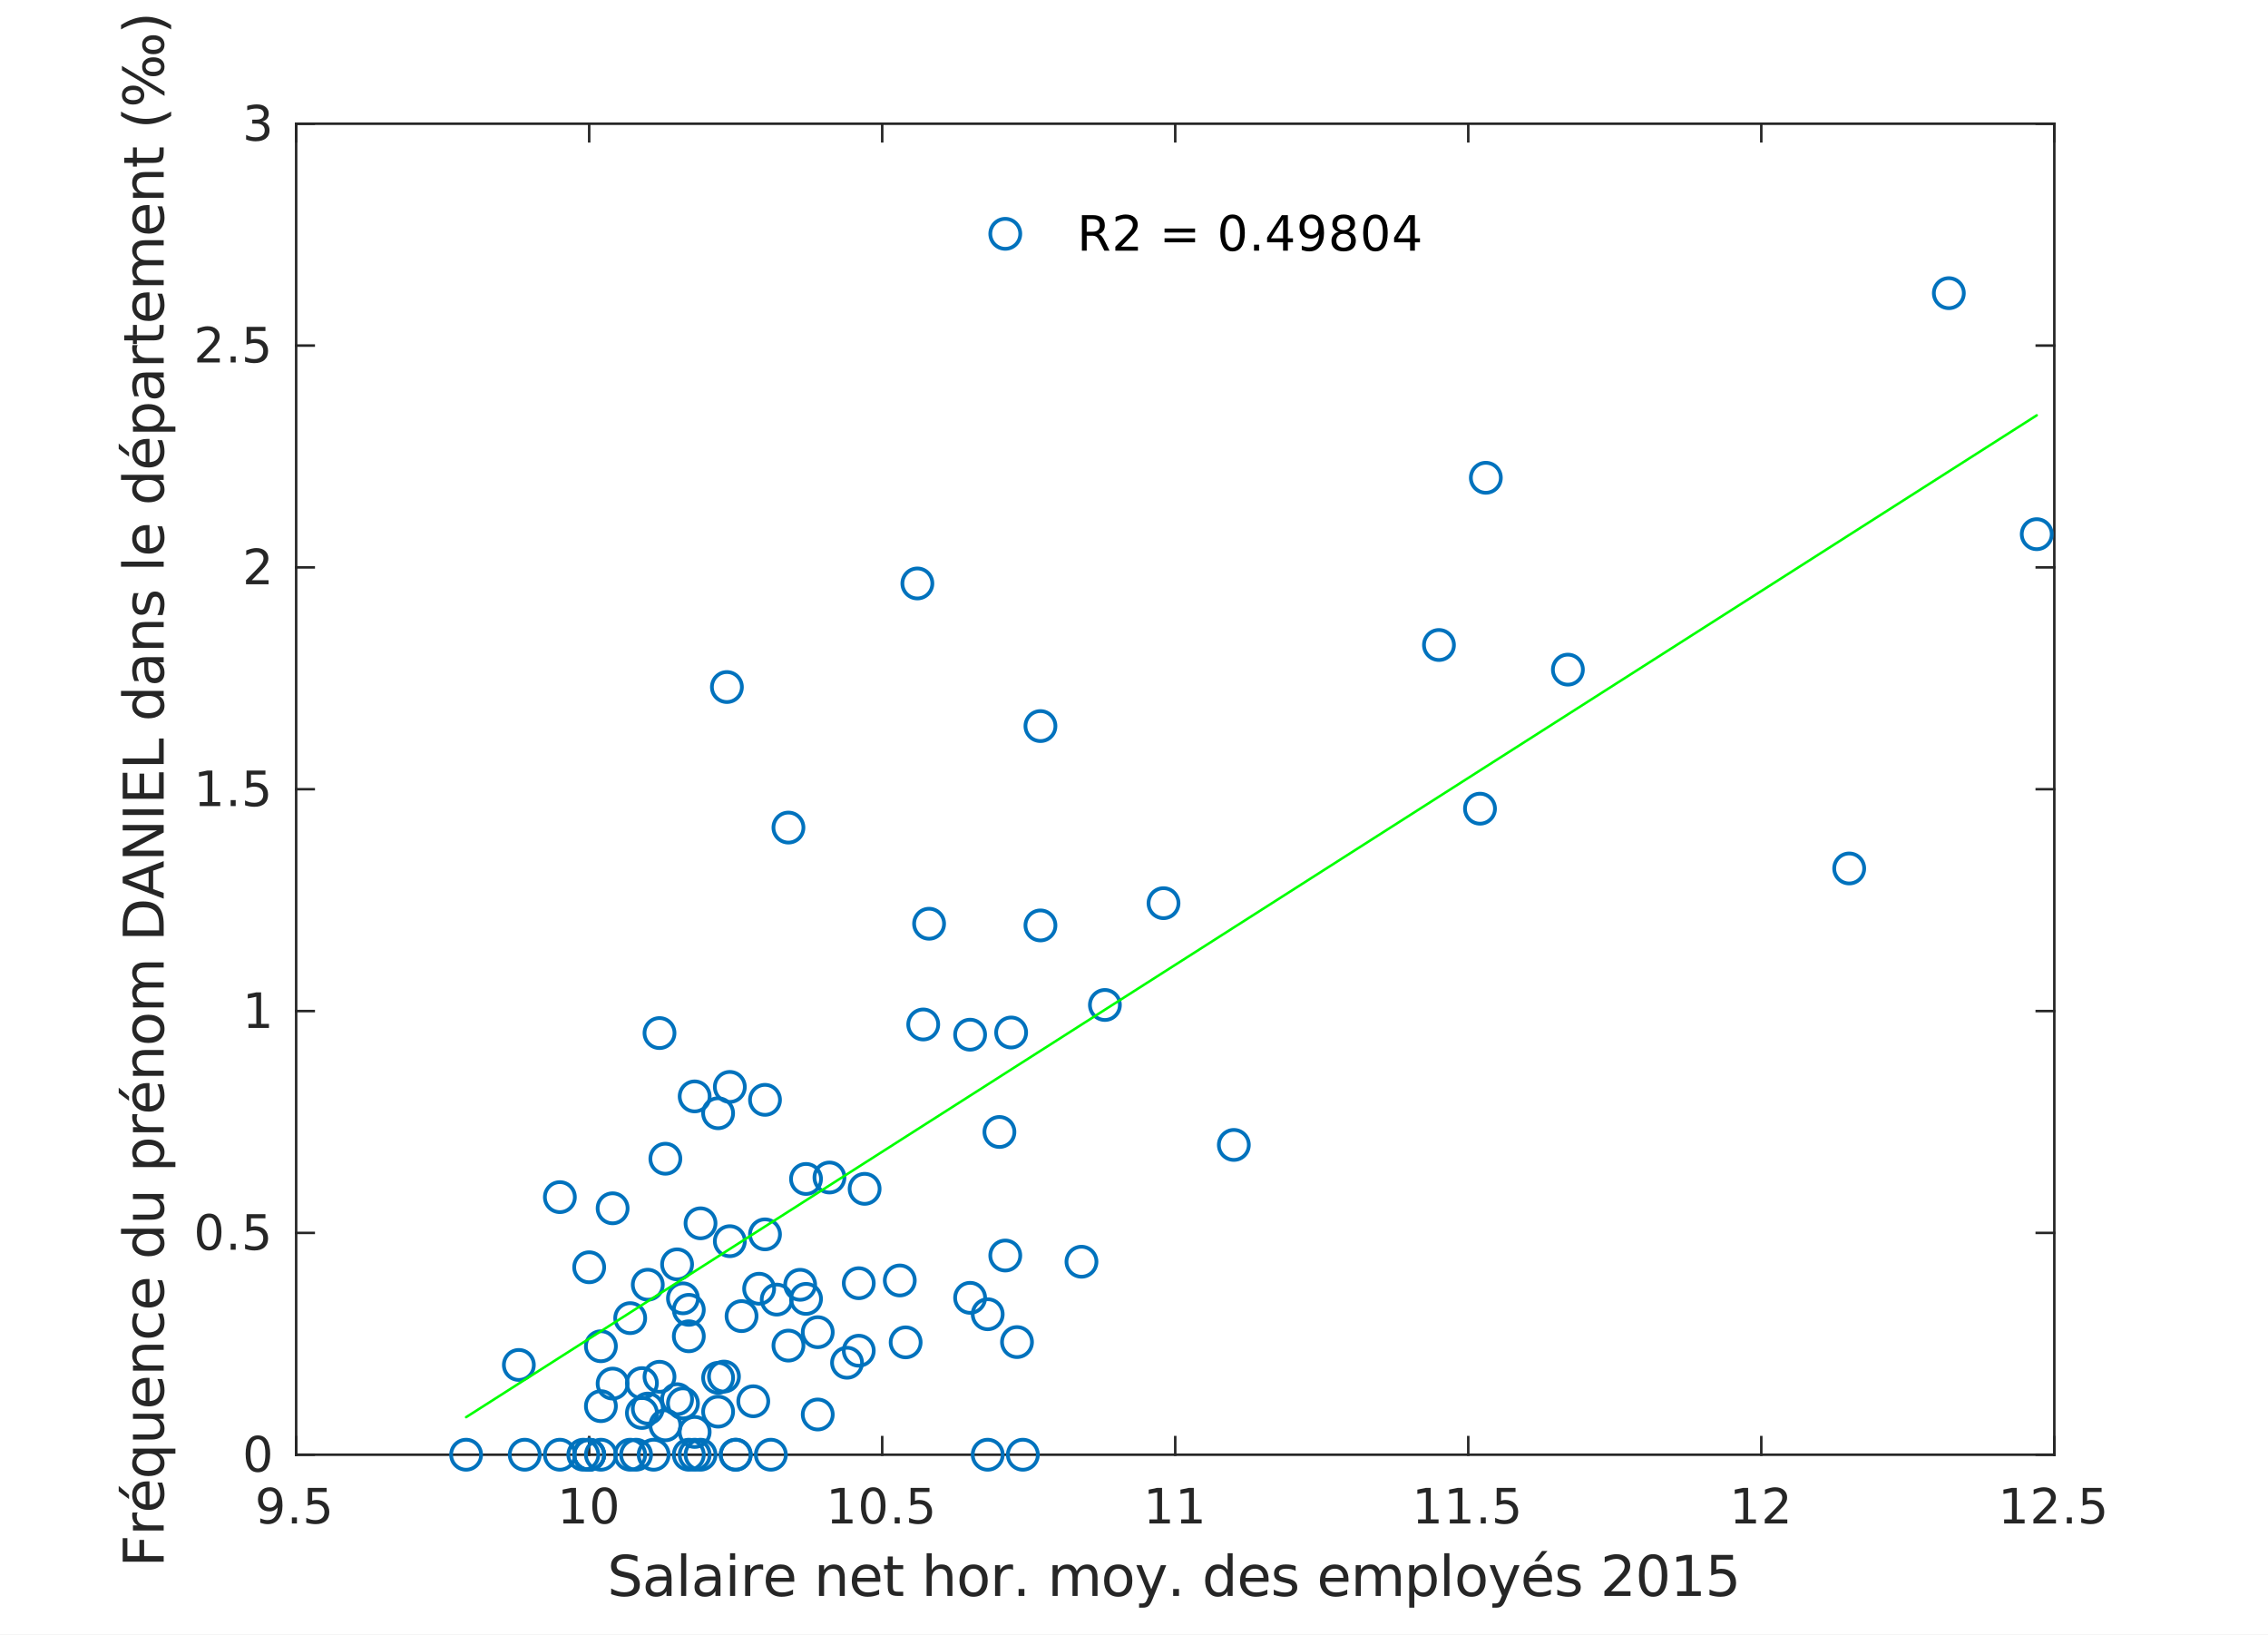 <?xml version="1.0"?>
<!DOCTYPE svg PUBLIC '-//W3C//DTD SVG 1.0//EN'
          'http://www.w3.org/TR/2001/REC-SVG-20010904/DTD/svg10.dtd'>
<svg xmlns:xlink="http://www.w3.org/1999/xlink" style="fill-opacity:1; color-rendering:auto; color-interpolation:auto; text-rendering:auto; stroke:black; stroke-linecap:square; stroke-miterlimit:10; shape-rendering:auto; stroke-opacity:1; fill:black; stroke-dasharray:none; font-weight:normal; stroke-width:1; font-family:'Dialog'; font-style:normal; stroke-linejoin:miter; font-size:12px; stroke-dashoffset:0; image-rendering:auto;" width="605" height="436" xmlns="http://www.w3.org/2000/svg"
><rect width="100%" height="100%" fill="#808080" stroke="none"/><!--Generated by the Batik Graphics2D SVG Generator--><defs id="genericDefs"
  /><g
  ><defs id="defs1"
    ><clipPath clipPathUnits="userSpaceOnUse" id="clipPath1"
      ><path d="M0 0 L605 0 L605 436 L0 436 L0 0 Z"
      /></clipPath
    ></defs
    ><g style="fill:white; stroke:white;"
    ><rect x="0" y="0" width="605" style="clip-path:url(#clipPath1); stroke:none;" height="436"
    /></g
    ><g style="fill:white; text-rendering:optimizeSpeed; color-rendering:optimizeSpeed; image-rendering:optimizeSpeed; shape-rendering:crispEdges; stroke:white; color-interpolation:sRGB;"
    ><rect x="0" width="605" height="436" y="0" style="stroke:none;"
      /><path style="stroke:none;" d="M79 388 L548 388 L548 33 L79 33 Z"
    /></g
    ><g style="fill:rgb(38,38,38); text-rendering:geometricPrecision; image-rendering:optimizeQuality; color-rendering:optimizeQuality; stroke-linejoin:round; stroke:rgb(38,38,38); color-interpolation:linearRGB; stroke-width:0.667;"
    ><line y2="388" style="fill:none;" x1="79" x2="548" y1="388"
      /><line y2="33" style="fill:none;" x1="79" x2="548" y1="33"
      /><line y2="383.31" style="fill:none;" x1="79" x2="79" y1="388"
      /><line y2="383.31" style="fill:none;" x1="157.167" x2="157.167" y1="388"
      /><line y2="383.31" style="fill:none;" x1="235.333" x2="235.333" y1="388"
      /><line y2="383.31" style="fill:none;" x1="313.5" x2="313.5" y1="388"
      /><line y2="383.31" style="fill:none;" x1="391.667" x2="391.667" y1="388"
      /><line y2="383.31" style="fill:none;" x1="469.833" x2="469.833" y1="388"
      /><line y2="383.31" style="fill:none;" x1="548" x2="548" y1="388"
      /><line y2="37.69" style="fill:none;" x1="79" x2="79" y1="33"
      /><line y2="37.69" style="fill:none;" x1="157.167" x2="157.167" y1="33"
      /><line y2="37.69" style="fill:none;" x1="235.333" x2="235.333" y1="33"
      /><line y2="37.69" style="fill:none;" x1="313.5" x2="313.5" y1="33"
      /><line y2="37.69" style="fill:none;" x1="391.667" x2="391.667" y1="33"
      /><line y2="37.69" style="fill:none;" x1="469.833" x2="469.833" y1="33"
      /><line y2="37.69" style="fill:none;" x1="548" x2="548" y1="33"
    /></g
    ><g transform="translate(79,393.333)" style="font-size:13.333px; fill:rgb(38,38,38); text-rendering:geometricPrecision; image-rendering:optimizeQuality; color-rendering:optimizeQuality; font-family:'SansSerif'; stroke:rgb(38,38,38); color-interpolation:linearRGB;"
    ><path style="stroke:none;" d="M-9.578 12.797 L-9.578 11.641 Q-9.094 11.859 -8.594 11.984 Q-8.094 12.109 -7.625 12.109 Q-6.359 12.109 -5.688 11.25 Q-5.016 10.391 -4.922 8.656 Q-5.281 9.203 -5.852 9.492 Q-6.422 9.781 -7.109 9.781 Q-8.531 9.781 -9.359 8.922 Q-10.188 8.062 -10.188 6.578 Q-10.188 5.109 -9.32 4.227 Q-8.453 3.344 -7.016 3.344 Q-5.375 3.344 -4.508 4.609 Q-3.641 5.875 -3.641 8.266 Q-3.641 10.516 -4.703 11.852 Q-5.766 13.188 -7.562 13.188 Q-8.047 13.188 -8.539 13.094 Q-9.031 13 -9.578 12.797 ZM-7.016 8.781 Q-6.156 8.781 -5.648 8.195 Q-5.141 7.609 -5.141 6.578 Q-5.141 5.547 -5.648 4.953 Q-6.156 4.359 -7.016 4.359 Q-7.891 4.359 -8.391 4.953 Q-8.891 5.547 -8.891 6.578 Q-8.891 7.609 -8.391 8.195 Q-7.891 8.781 -7.016 8.781 ZM-1.14 11.391 L0.204 11.391 L0.204 13 L-1.14 13 L-1.14 11.391 ZM3.108 3.516 L8.139 3.516 L8.139 4.609 L4.28 4.609 L4.28 6.922 Q4.561 6.828 4.842 6.781 Q5.123 6.734 5.389 6.734 Q6.983 6.734 7.912 7.602 Q8.842 8.469 8.842 9.953 Q8.842 11.484 7.889 12.336 Q6.936 13.188 5.202 13.188 Q4.608 13.188 3.983 13.086 Q3.358 12.984 2.701 12.781 L2.701 11.484 Q3.28 11.797 3.889 11.953 Q4.498 12.109 5.17 12.109 Q6.28 12.109 6.92 11.531 Q7.561 10.953 7.561 9.953 Q7.561 8.969 6.92 8.391 Q6.28 7.812 5.17 7.812 Q4.655 7.812 4.147 7.93 Q3.639 8.047 3.108 8.281 L3.108 3.516 Z"
    /></g
    ><g transform="translate(157.167,393.333)" style="font-size:13.333px; fill:rgb(38,38,38); text-rendering:geometricPrecision; image-rendering:optimizeQuality; color-rendering:optimizeQuality; font-family:'SansSerif'; stroke:rgb(38,38,38); color-interpolation:linearRGB;"
    ><path style="stroke:none;" d="M-6.891 11.922 L-4.797 11.922 L-4.797 4.688 L-7.078 5.141 L-7.078 3.984 L-4.812 3.516 L-3.516 3.516 L-3.516 11.922 L-1.422 11.922 L-1.422 13 L-6.891 13 L-6.891 11.922 ZM4.095 4.359 Q3.11 4.359 2.61 5.336 Q2.11 6.312 2.11 8.266 Q2.11 10.219 2.61 11.195 Q3.11 12.172 4.095 12.172 Q5.095 12.172 5.595 11.195 Q6.095 10.219 6.095 8.266 Q6.095 6.312 5.595 5.336 Q5.095 4.359 4.095 4.359 ZM4.095 3.344 Q5.689 3.344 6.532 4.609 Q7.376 5.875 7.376 8.266 Q7.376 10.656 6.532 11.922 Q5.689 13.188 4.095 13.188 Q2.517 13.188 1.673 11.922 Q0.829 10.656 0.829 8.266 Q0.829 5.875 1.673 4.609 Q2.517 3.344 4.095 3.344 Z"
    /></g
    ><g transform="translate(235.333,393.333)" style="font-size:13.333px; fill:rgb(38,38,38); text-rendering:geometricPrecision; image-rendering:optimizeQuality; color-rendering:optimizeQuality; font-family:'SansSerif'; stroke:rgb(38,38,38); color-interpolation:linearRGB;"
    ><path style="stroke:none;" d="M-13.391 11.922 L-11.297 11.922 L-11.297 4.688 L-13.578 5.141 L-13.578 3.984 L-11.312 3.516 L-10.016 3.516 L-10.016 11.922 L-7.922 11.922 L-7.922 13 L-13.391 13 L-13.391 11.922 ZM-2.405 4.359 Q-3.39 4.359 -3.89 5.336 Q-4.39 6.312 -4.39 8.266 Q-4.39 10.219 -3.89 11.195 Q-3.39 12.172 -2.405 12.172 Q-1.405 12.172 -0.905 11.195 Q-0.405 10.219 -0.405 8.266 Q-0.405 6.312 -0.905 5.336 Q-1.405 4.359 -2.405 4.359 ZM-2.405 3.344 Q-0.811 3.344 0.032 4.609 Q0.876 5.875 0.876 8.266 Q0.876 10.656 0.032 11.922 Q-0.811 13.188 -2.405 13.188 Q-3.983 13.188 -4.827 11.922 Q-5.671 10.656 -5.671 8.266 Q-5.671 5.875 -4.827 4.609 Q-3.983 3.344 -2.405 3.344 ZM3.33 11.391 L4.674 11.391 L4.674 13 L3.33 13 L3.33 11.391 ZM7.577 3.516 L12.609 3.516 L12.609 4.609 L8.749 4.609 L8.749 6.922 Q9.031 6.828 9.312 6.781 Q9.593 6.734 9.859 6.734 Q11.453 6.734 12.382 7.602 Q13.312 8.469 13.312 9.953 Q13.312 11.484 12.359 12.336 Q11.406 13.188 9.671 13.188 Q9.078 13.188 8.453 13.086 Q7.827 12.984 7.171 12.781 L7.171 11.484 Q7.749 11.797 8.359 11.953 Q8.968 12.109 9.64 12.109 Q10.749 12.109 11.39 11.531 Q12.031 10.953 12.031 9.953 Q12.031 8.969 11.39 8.391 Q10.749 7.812 9.64 7.812 Q9.124 7.812 8.617 7.93 Q8.109 8.047 7.577 8.281 L7.577 3.516 Z"
    /></g
    ><g transform="translate(313.5,393.333)" style="font-size:13.333px; fill:rgb(38,38,38); text-rendering:geometricPrecision; image-rendering:optimizeQuality; color-rendering:optimizeQuality; font-family:'SansSerif'; stroke:rgb(38,38,38); color-interpolation:linearRGB;"
    ><path style="stroke:none;" d="M-6.891 11.922 L-4.797 11.922 L-4.797 4.688 L-7.078 5.141 L-7.078 3.984 L-4.812 3.516 L-3.516 3.516 L-3.516 11.922 L-1.422 11.922 L-1.422 13 L-6.891 13 L-6.891 11.922 ZM1.579 11.922 L3.673 11.922 L3.673 4.688 L1.392 5.141 L1.392 3.984 L3.657 3.516 L4.954 3.516 L4.954 11.922 L7.048 11.922 L7.048 13 L1.579 13 L1.579 11.922 Z"
    /></g
    ><g transform="translate(391.667,393.333)" style="font-size:13.333px; fill:rgb(38,38,38); text-rendering:geometricPrecision; image-rendering:optimizeQuality; color-rendering:optimizeQuality; font-family:'SansSerif'; stroke:rgb(38,38,38); color-interpolation:linearRGB;"
    ><path style="stroke:none;" d="M-13.391 11.922 L-11.297 11.922 L-11.297 4.688 L-13.578 5.141 L-13.578 3.984 L-11.312 3.516 L-10.016 3.516 L-10.016 11.922 L-7.922 11.922 L-7.922 13 L-13.391 13 L-13.391 11.922 ZM-4.921 11.922 L-2.827 11.922 L-2.827 4.688 L-5.108 5.141 L-5.108 3.984 L-2.843 3.516 L-1.546 3.516 L-1.546 11.922 L0.548 11.922 L0.548 13 L-4.921 13 L-4.921 11.922 ZM3.33 11.391 L4.674 11.391 L4.674 13 L3.33 13 L3.33 11.391 ZM7.577 3.516 L12.609 3.516 L12.609 4.609 L8.749 4.609 L8.749 6.922 Q9.031 6.828 9.312 6.781 Q9.593 6.734 9.859 6.734 Q11.453 6.734 12.382 7.602 Q13.312 8.469 13.312 9.953 Q13.312 11.484 12.359 12.336 Q11.406 13.188 9.671 13.188 Q9.078 13.188 8.453 13.086 Q7.827 12.984 7.171 12.781 L7.171 11.484 Q7.749 11.797 8.359 11.953 Q8.968 12.109 9.64 12.109 Q10.749 12.109 11.39 11.531 Q12.031 10.953 12.031 9.953 Q12.031 8.969 11.39 8.391 Q10.749 7.812 9.64 7.812 Q9.124 7.812 8.617 7.93 Q8.109 8.047 7.577 8.281 L7.577 3.516 Z"
    /></g
    ><g transform="translate(469.833,393.333)" style="font-size:13.333px; fill:rgb(38,38,38); text-rendering:geometricPrecision; image-rendering:optimizeQuality; color-rendering:optimizeQuality; font-family:'SansSerif'; stroke:rgb(38,38,38); color-interpolation:linearRGB;"
    ><path style="stroke:none;" d="M-6.891 11.922 L-4.797 11.922 L-4.797 4.688 L-7.078 5.141 L-7.078 3.984 L-4.812 3.516 L-3.516 3.516 L-3.516 11.922 L-1.422 11.922 L-1.422 13 L-6.891 13 L-6.891 11.922 ZM2.47 11.922 L6.939 11.922 L6.939 13 L0.923 13 L0.923 11.922 Q1.657 11.172 2.915 9.898 Q4.173 8.625 4.501 8.25 Q5.11 7.562 5.353 7.078 Q5.595 6.594 5.595 6.141 Q5.595 5.375 5.071 4.906 Q4.548 4.438 3.689 4.438 Q3.079 4.438 2.415 4.641 Q1.751 4.844 0.985 5.281 L0.985 3.984 Q1.767 3.672 2.439 3.508 Q3.11 3.344 3.657 3.344 Q5.142 3.344 6.017 4.086 Q6.892 4.828 6.892 6.062 Q6.892 6.641 6.673 7.164 Q6.454 7.688 5.876 8.391 Q5.72 8.578 4.868 9.461 Q4.017 10.344 2.47 11.922 Z"
    /></g
    ><g transform="translate(548,393.333)" style="font-size:13.333px; fill:rgb(38,38,38); text-rendering:geometricPrecision; image-rendering:optimizeQuality; color-rendering:optimizeQuality; font-family:'SansSerif'; stroke:rgb(38,38,38); color-interpolation:linearRGB;"
    ><path style="stroke:none;" d="M-13.391 11.922 L-11.297 11.922 L-11.297 4.688 L-13.578 5.141 L-13.578 3.984 L-11.312 3.516 L-10.016 3.516 L-10.016 11.922 L-7.922 11.922 L-7.922 13 L-13.391 13 L-13.391 11.922 ZM-4.03 11.922 L0.439 11.922 L0.439 13 L-5.577 13 L-5.577 11.922 Q-4.843 11.172 -3.585 9.898 Q-2.327 8.625 -1.999 8.25 Q-1.39 7.562 -1.147 7.078 Q-0.905 6.594 -0.905 6.141 Q-0.905 5.375 -1.429 4.906 Q-1.952 4.438 -2.811 4.438 Q-3.421 4.438 -4.085 4.641 Q-4.749 4.844 -5.515 5.281 L-5.515 3.984 Q-4.733 3.672 -4.061 3.508 Q-3.39 3.344 -2.843 3.344 Q-1.358 3.344 -0.483 4.086 Q0.392 4.828 0.392 6.062 Q0.392 6.641 0.173 7.164 Q-0.046 7.688 -0.624 8.391 Q-0.78 8.578 -1.632 9.461 Q-2.483 10.344 -4.03 11.922 ZM3.33 11.391 L4.674 11.391 L4.674 13 L3.33 13 L3.33 11.391 ZM7.577 3.516 L12.609 3.516 L12.609 4.609 L8.749 4.609 L8.749 6.922 Q9.031 6.828 9.312 6.781 Q9.593 6.734 9.859 6.734 Q11.453 6.734 12.382 7.602 Q13.312 8.469 13.312 9.953 Q13.312 11.484 12.359 12.336 Q11.406 13.188 9.671 13.188 Q9.078 13.188 8.453 13.086 Q7.827 12.984 7.171 12.781 L7.171 11.484 Q7.749 11.797 8.359 11.953 Q8.968 12.109 9.64 12.109 Q10.749 12.109 11.39 11.531 Q12.031 10.953 12.031 9.953 Q12.031 8.969 11.39 8.391 Q10.749 7.812 9.64 7.812 Q9.124 7.812 8.617 7.93 Q8.109 8.047 7.577 8.281 L7.577 3.516 Z"
    /></g
    ><g transform="translate(313.5,411.667)" style="font-size:14.667px; fill:rgb(38,38,38); text-rendering:geometricPrecision; image-rendering:optimizeQuality; color-rendering:optimizeQuality; font-family:'SansSerif'; stroke:rgb(38,38,38); color-interpolation:linearRGB;"
    ><path style="stroke:none;" d="M-143.469 3.422 L-143.469 4.859 Q-144.312 4.469 -145.062 4.266 Q-145.812 4.062 -146.5 4.062 Q-147.719 4.062 -148.375 4.531 Q-149.031 5 -149.031 5.875 Q-149.031 6.594 -148.594 6.961 Q-148.156 7.328 -146.938 7.562 L-146.047 7.75 Q-144.391 8.062 -143.602 8.859 Q-142.812 9.656 -142.812 10.984 Q-142.812 12.578 -143.875 13.398 Q-144.938 14.219 -147 14.219 Q-147.781 14.219 -148.656 14.039 Q-149.531 13.859 -150.469 13.516 L-150.469 12 Q-149.562 12.5 -148.703 12.758 Q-147.844 13.016 -147 13.016 Q-145.734 13.016 -145.047 12.516 Q-144.359 12.016 -144.359 11.094 Q-144.359 10.281 -144.852 9.828 Q-145.344 9.375 -146.469 9.156 L-147.375 8.969 Q-149.031 8.641 -149.773 7.938 Q-150.516 7.234 -150.516 5.984 Q-150.516 4.531 -149.492 3.695 Q-148.469 2.859 -146.672 2.859 Q-145.906 2.859 -145.109 3 Q-144.312 3.141 -143.469 3.422 ZM-137.056 9.875 Q-138.681 9.875 -139.314 10.25 Q-139.947 10.625 -139.947 11.531 Q-139.947 12.234 -139.478 12.656 Q-139.009 13.078 -138.197 13.078 Q-137.072 13.078 -136.392 12.289 Q-135.712 11.5 -135.712 10.172 L-135.712 9.875 L-137.056 9.875 ZM-134.369 9.312 L-134.369 14 L-135.712 14 L-135.712 12.75 Q-136.181 13.5 -136.869 13.859 Q-137.556 14.219 -138.556 14.219 Q-139.806 14.219 -140.548 13.508 Q-141.291 12.797 -141.291 11.609 Q-141.291 10.234 -140.369 9.531 Q-139.447 8.828 -137.603 8.828 L-135.712 8.828 L-135.712 8.688 Q-135.712 7.766 -136.322 7.25 Q-136.931 6.734 -138.041 6.734 Q-138.744 6.734 -139.416 6.906 Q-140.087 7.078 -140.697 7.422 L-140.697 6.172 Q-139.962 5.891 -139.259 5.742 Q-138.556 5.594 -137.9 5.594 Q-136.119 5.594 -135.244 6.516 Q-134.369 7.438 -134.369 9.312 ZM-131.809 2.609 L-130.45 2.609 L-130.45 14 L-131.809 14 L-131.809 2.609 ZM-124.003 9.875 Q-125.628 9.875 -126.261 10.25 Q-126.894 10.625 -126.894 11.531 Q-126.894 12.234 -126.425 12.656 Q-125.956 13.078 -125.144 13.078 Q-124.019 13.078 -123.339 12.289 Q-122.659 11.5 -122.659 10.172 L-122.659 9.875 L-124.003 9.875 ZM-121.315 9.312 L-121.315 14 L-122.659 14 L-122.659 12.75 Q-123.128 13.5 -123.815 13.859 Q-124.503 14.219 -125.503 14.219 Q-126.753 14.219 -127.495 13.508 Q-128.237 12.797 -128.237 11.609 Q-128.237 10.234 -127.315 9.531 Q-126.394 8.828 -124.55 8.828 L-122.659 8.828 L-122.659 8.688 Q-122.659 7.766 -123.269 7.25 Q-123.878 6.734 -124.987 6.734 Q-125.69 6.734 -126.362 6.906 Q-127.034 7.078 -127.644 7.422 L-127.644 6.172 Q-126.909 5.891 -126.206 5.742 Q-125.503 5.594 -124.847 5.594 Q-123.065 5.594 -122.19 6.516 Q-121.315 7.438 -121.315 9.312 ZM-118.756 5.797 L-117.397 5.797 L-117.397 14 L-118.756 14 L-118.756 5.797 ZM-118.756 2.609 L-117.397 2.609 L-117.397 4.312 L-118.756 4.312 L-118.756 2.609 ZM-109.918 7.062 Q-110.153 6.922 -110.418 6.859 Q-110.684 6.797 -111.012 6.797 Q-112.153 6.797 -112.762 7.539 Q-113.371 8.281 -113.371 9.672 L-113.371 14 L-114.731 14 L-114.731 5.797 L-113.371 5.797 L-113.371 7.078 Q-112.95 6.328 -112.27 5.961 Q-111.59 5.594 -110.606 5.594 Q-110.465 5.594 -110.301 5.617 Q-110.137 5.641 -109.934 5.672 L-109.918 7.062 ZM-101.627 9.562 L-101.627 10.219 L-107.83 10.219 Q-107.737 11.609 -106.987 12.336 Q-106.237 13.062 -104.908 13.062 Q-104.127 13.062 -103.4 12.875 Q-102.674 12.688 -101.955 12.312 L-101.955 13.578 Q-102.674 13.891 -103.44 14.055 Q-104.205 14.219 -104.987 14.219 Q-106.94 14.219 -108.088 13.07 Q-109.237 11.922 -109.237 9.984 Q-109.237 7.969 -108.15 6.781 Q-107.065 5.594 -105.221 5.594 Q-103.565 5.594 -102.596 6.664 Q-101.627 7.734 -101.627 9.562 ZM-102.987 9.172 Q-103.002 8.062 -103.604 7.398 Q-104.205 6.734 -105.205 6.734 Q-106.33 6.734 -107.01 7.375 Q-107.69 8.016 -107.783 9.172 L-102.987 9.172 ZM-88.154 9.047 L-88.154 14 L-89.498 14 L-89.498 9.094 Q-89.498 7.922 -89.951 7.344 Q-90.404 6.766 -91.326 6.766 Q-92.404 6.766 -93.037 7.461 Q-93.67 8.156 -93.67 9.359 L-93.67 14 L-95.029 14 L-95.029 5.797 L-93.67 5.797 L-93.67 7.078 Q-93.186 6.328 -92.529 5.961 Q-91.873 5.594 -91.014 5.594 Q-89.608 5.594 -88.881 6.469 Q-88.154 7.344 -88.154 9.047 ZM-78.662 9.562 L-78.662 10.219 L-84.865 10.219 Q-84.772 11.609 -84.022 12.336 Q-83.272 13.062 -81.944 13.062 Q-81.162 13.062 -80.436 12.875 Q-79.709 12.688 -78.99 12.312 L-78.99 13.578 Q-79.709 13.891 -80.475 14.055 Q-81.24 14.219 -82.022 14.219 Q-83.975 14.219 -85.123 13.07 Q-86.272 11.922 -86.272 9.984 Q-86.272 7.969 -85.186 6.781 Q-84.1 5.594 -82.256 5.594 Q-80.6 5.594 -79.631 6.664 Q-78.662 7.734 -78.662 9.562 ZM-80.022 9.172 Q-80.037 8.062 -80.639 7.398 Q-81.24 6.734 -82.24 6.734 Q-83.365 6.734 -84.045 7.375 Q-84.725 8.016 -84.819 9.172 L-80.022 9.172 ZM-75.333 3.469 L-75.333 5.797 L-72.567 5.797 L-72.567 6.844 L-75.333 6.844 L-75.333 11.297 Q-75.333 12.297 -75.059 12.586 Q-74.786 12.875 -73.942 12.875 L-72.567 12.875 L-72.567 14 L-73.942 14 Q-75.505 14 -76.098 13.414 Q-76.692 12.828 -76.692 11.297 L-76.692 6.844 L-77.677 6.844 L-77.677 5.797 L-76.692 5.797 L-76.692 3.469 L-75.333 3.469 ZM-59.443 9.047 L-59.443 14 L-60.787 14 L-60.787 9.094 Q-60.787 7.922 -61.24 7.344 Q-61.693 6.766 -62.615 6.766 Q-63.693 6.766 -64.326 7.461 Q-64.959 8.156 -64.959 9.359 L-64.959 14 L-66.318 14 L-66.318 2.609 L-64.959 2.609 L-64.959 7.078 Q-64.474 6.328 -63.818 5.961 Q-63.162 5.594 -62.302 5.594 Q-60.896 5.594 -60.17 6.469 Q-59.443 7.344 -59.443 9.047 ZM-53.795 6.734 Q-54.873 6.734 -55.506 7.586 Q-56.138 8.438 -56.138 9.906 Q-56.138 11.375 -55.513 12.219 Q-54.888 13.062 -53.795 13.062 Q-52.717 13.062 -52.092 12.219 Q-51.467 11.375 -51.467 9.906 Q-51.467 8.453 -52.092 7.594 Q-52.717 6.734 -53.795 6.734 ZM-53.795 5.594 Q-52.045 5.594 -51.037 6.742 Q-50.029 7.891 -50.029 9.906 Q-50.029 11.922 -51.037 13.07 Q-52.045 14.219 -53.795 14.219 Q-55.56 14.219 -56.56 13.07 Q-57.56 11.922 -57.56 9.906 Q-57.56 7.891 -56.56 6.742 Q-55.56 5.594 -53.795 5.594 ZM-43.25 7.062 Q-43.484 6.922 -43.75 6.859 Q-44.015 6.797 -44.343 6.797 Q-45.484 6.797 -46.093 7.539 Q-46.703 8.281 -46.703 9.672 L-46.703 14 L-48.062 14 L-48.062 5.797 L-46.703 5.797 L-46.703 7.078 Q-46.281 6.328 -45.601 5.961 Q-44.922 5.594 -43.937 5.594 Q-43.797 5.594 -43.632 5.617 Q-43.468 5.641 -43.265 5.672 L-43.25 7.062 ZM-41.786 12.141 L-40.24 12.141 L-40.24 14 L-41.786 14 L-41.786 12.141 ZM-26.281 7.375 Q-25.766 6.469 -25.063 6.031 Q-24.36 5.594 -23.406 5.594 Q-22.125 5.594 -21.43 6.492 Q-20.735 7.391 -20.735 9.047 L-20.735 14 L-22.094 14 L-22.094 9.094 Q-22.094 7.906 -22.516 7.336 Q-22.938 6.766 -23.781 6.766 Q-24.828 6.766 -25.438 7.461 Q-26.047 8.156 -26.047 9.359 L-26.047 14 L-27.406 14 L-27.406 9.094 Q-27.406 7.906 -27.82 7.336 Q-28.235 6.766 -29.11 6.766 Q-30.141 6.766 -30.75 7.469 Q-31.36 8.172 -31.36 9.359 L-31.36 14 L-32.719 14 L-32.719 5.797 L-31.36 5.797 L-31.36 7.078 Q-30.906 6.312 -30.258 5.953 Q-29.61 5.594 -28.719 5.594 Q-27.828 5.594 -27.203 6.047 Q-26.578 6.5 -26.281 7.375 ZM-15.207 6.734 Q-16.286 6.734 -16.919 7.586 Q-17.551 8.438 -17.551 9.906 Q-17.551 11.375 -16.926 12.219 Q-16.301 13.062 -15.207 13.062 Q-14.129 13.062 -13.504 12.219 Q-12.879 11.375 -12.879 9.906 Q-12.879 8.453 -13.504 7.594 Q-14.129 6.734 -15.207 6.734 ZM-15.207 5.594 Q-13.457 5.594 -12.45 6.742 Q-11.442 7.891 -11.442 9.906 Q-11.442 11.922 -12.45 13.07 Q-13.457 14.219 -15.207 14.219 Q-16.973 14.219 -17.973 13.07 Q-18.973 11.922 -18.973 9.906 Q-18.973 7.891 -17.973 6.742 Q-16.973 5.594 -15.207 5.594 ZM-6.006 14.766 Q-6.584 16.234 -7.123 16.68 Q-7.662 17.125 -8.569 17.125 L-9.647 17.125 L-9.647 16 L-8.85 16 Q-8.303 16 -7.991 15.734 Q-7.678 15.469 -7.319 14.484 L-7.069 13.875 L-10.381 5.797 L-8.959 5.797 L-6.397 12.219 L-3.834 5.797 L-2.397 5.797 L-6.006 14.766 ZM-0.551 12.141 L0.995 12.141 L0.995 14 L-0.551 14 L-0.551 12.141 ZM13.969 7.047 L13.969 2.609 L15.313 2.609 L15.313 14 L13.969 14 L13.969 12.766 Q13.547 13.5 12.899 13.859 Q12.251 14.219 11.344 14.219 Q9.86 14.219 8.922 13.031 Q7.985 11.844 7.985 9.906 Q7.985 7.969 8.922 6.781 Q9.86 5.594 11.344 5.594 Q12.251 5.594 12.899 5.953 Q13.547 6.312 13.969 7.047 ZM9.376 9.906 Q9.376 11.391 9.985 12.234 Q10.594 13.078 11.672 13.078 Q12.735 13.078 13.352 12.234 Q13.969 11.391 13.969 9.906 Q13.969 8.422 13.352 7.578 Q12.735 6.734 11.672 6.734 Q10.594 6.734 9.985 7.578 Q9.376 8.422 9.376 9.906 ZM24.898 9.562 L24.898 10.219 L18.694 10.219 Q18.788 11.609 19.538 12.336 Q20.288 13.062 21.616 13.062 Q22.398 13.062 23.124 12.875 Q23.851 12.688 24.569 12.312 L24.569 13.578 Q23.851 13.891 23.085 14.055 Q22.319 14.219 21.538 14.219 Q19.585 14.219 18.437 13.07 Q17.288 11.922 17.288 9.984 Q17.288 7.969 18.374 6.781 Q19.46 5.594 21.304 5.594 Q22.96 5.594 23.929 6.664 Q24.898 7.734 24.898 9.562 ZM23.538 9.172 Q23.523 8.062 22.921 7.398 Q22.319 6.734 21.319 6.734 Q20.194 6.734 19.515 7.375 Q18.835 8.016 18.741 9.172 L23.538 9.172 ZM32.118 6.031 L32.118 7.312 Q31.555 7.016 30.938 6.875 Q30.321 6.734 29.665 6.734 Q28.649 6.734 28.149 7.039 Q27.649 7.344 27.649 7.953 Q27.649 8.422 28.008 8.688 Q28.368 8.953 29.462 9.203 L29.915 9.312 Q31.352 9.609 31.954 10.172 Q32.555 10.734 32.555 11.734 Q32.555 12.875 31.657 13.547 Q30.758 14.219 29.165 14.219 Q28.508 14.219 27.797 14.086 Q27.087 13.953 26.29 13.703 L26.29 12.312 Q27.04 12.703 27.766 12.891 Q28.493 13.078 29.196 13.078 Q30.149 13.078 30.665 12.758 Q31.18 12.438 31.18 11.844 Q31.18 11.297 30.805 11 Q30.43 10.703 29.18 10.438 L28.712 10.328 Q27.462 10.062 26.907 9.516 Q26.352 8.969 26.352 8.016 Q26.352 6.859 27.172 6.227 Q27.993 5.594 29.493 5.594 Q30.243 5.594 30.907 5.703 Q31.571 5.812 32.118 6.031 ZM46.209 9.562 L46.209 10.219 L40.006 10.219 Q40.1 11.609 40.85 12.336 Q41.6 13.062 42.928 13.062 Q43.709 13.062 44.436 12.875 Q45.162 12.688 45.881 12.312 L45.881 13.578 Q45.162 13.891 44.397 14.055 Q43.631 14.219 42.85 14.219 Q40.897 14.219 39.748 13.07 Q38.6 11.922 38.6 9.984 Q38.6 7.969 39.686 6.781 Q40.772 5.594 42.615 5.594 Q44.272 5.594 45.24 6.664 Q46.209 7.734 46.209 9.562 ZM44.85 9.172 Q44.834 8.062 44.233 7.398 Q43.631 6.734 42.631 6.734 Q41.506 6.734 40.826 7.375 Q40.147 8.016 40.053 9.172 L44.85 9.172 ZM54.586 7.375 Q55.101 6.469 55.804 6.031 Q56.508 5.594 57.461 5.594 Q58.742 5.594 59.437 6.492 Q60.133 7.391 60.133 9.047 L60.133 14 L58.773 14 L58.773 9.094 Q58.773 7.906 58.351 7.336 Q57.929 6.766 57.086 6.766 Q56.039 6.766 55.429 7.461 Q54.82 8.156 54.82 9.359 L54.82 14 L53.461 14 L53.461 9.094 Q53.461 7.906 53.047 7.336 Q52.633 6.766 51.758 6.766 Q50.726 6.766 50.117 7.469 Q49.508 8.172 49.508 9.359 L49.508 14 L48.148 14 L48.148 5.797 L49.508 5.797 L49.508 7.078 Q49.961 6.312 50.609 5.953 Q51.258 5.594 52.148 5.594 Q53.039 5.594 53.664 6.047 Q54.289 6.5 54.586 7.375 ZM63.785 12.766 L63.785 17.125 L62.425 17.125 L62.425 5.797 L63.785 5.797 L63.785 7.047 Q64.206 6.312 64.855 5.953 Q65.503 5.594 66.409 5.594 Q67.894 5.594 68.831 6.781 Q69.769 7.969 69.769 9.906 Q69.769 11.844 68.831 13.031 Q67.894 14.219 66.409 14.219 Q65.503 14.219 64.855 13.859 Q64.206 13.5 63.785 12.766 ZM68.363 9.906 Q68.363 8.422 67.753 7.578 Q67.144 6.734 66.081 6.734 Q65.003 6.734 64.394 7.578 Q63.785 8.422 63.785 9.906 Q63.785 11.391 64.394 12.234 Q65.003 13.078 66.081 13.078 Q67.144 13.078 67.753 12.234 Q68.363 11.391 68.363 9.906 ZM71.775 2.609 L73.135 2.609 L73.135 14 L71.775 14 L71.775 2.609 ZM79.035 6.734 Q77.957 6.734 77.324 7.586 Q76.691 8.438 76.691 9.906 Q76.691 11.375 77.316 12.219 Q77.941 13.062 79.035 13.062 Q80.113 13.062 80.738 12.219 Q81.363 11.375 81.363 9.906 Q81.363 8.453 80.738 7.594 Q80.113 6.734 79.035 6.734 ZM79.035 5.594 Q80.785 5.594 81.793 6.742 Q82.8 7.891 82.8 9.906 Q82.8 11.922 81.793 13.07 Q80.785 14.219 79.035 14.219 Q77.269 14.219 76.269 13.07 Q75.269 11.922 75.269 9.906 Q75.269 7.891 76.269 6.742 Q77.269 5.594 79.035 5.594 ZM88.236 14.766 Q87.658 16.234 87.119 16.68 Q86.58 17.125 85.674 17.125 L84.595 17.125 L84.595 16 L85.392 16 Q85.939 16 86.252 15.734 Q86.564 15.469 86.924 14.484 L87.174 13.875 L83.861 5.797 L85.283 5.797 L87.845 12.219 L90.408 5.797 L91.845 5.797 L88.236 14.766 ZM100.519 9.562 L100.519 10.219 L94.316 10.219 Q94.41 11.609 95.16 12.336 Q95.91 13.062 97.238 13.062 Q98.019 13.062 98.746 12.875 Q99.472 12.688 100.191 12.312 L100.191 13.578 Q99.472 13.891 98.706 14.055 Q97.941 14.219 97.16 14.219 Q95.206 14.219 94.058 13.07 Q92.91 11.922 92.91 9.984 Q92.91 7.969 93.996 6.781 Q95.081 5.594 96.925 5.594 Q98.581 5.594 99.55 6.664 Q100.519 7.734 100.519 9.562 ZM99.16 9.172 Q99.144 8.062 98.542 7.398 Q97.941 6.734 96.941 6.734 Q95.816 6.734 95.136 7.375 Q94.456 8.016 94.363 9.172 L99.16 9.172 ZM97.847 2 L99.3 2 L96.925 4.75 L95.8 4.75 L97.847 2 ZM107.739 6.031 L107.739 7.312 Q107.177 7.016 106.559 6.875 Q105.942 6.734 105.286 6.734 Q104.27 6.734 103.77 7.039 Q103.27 7.344 103.27 7.953 Q103.27 8.422 103.63 8.688 Q103.989 8.953 105.083 9.203 L105.536 9.312 Q106.974 9.609 107.575 10.172 Q108.177 10.734 108.177 11.734 Q108.177 12.875 107.278 13.547 Q106.38 14.219 104.786 14.219 Q104.13 14.219 103.419 14.086 Q102.708 13.953 101.911 13.703 L101.911 12.312 Q102.661 12.703 103.388 12.891 Q104.114 13.078 104.817 13.078 Q105.77 13.078 106.286 12.758 Q106.802 12.438 106.802 11.844 Q106.802 11.297 106.427 11 Q106.052 10.703 104.802 10.438 L104.333 10.328 Q103.083 10.062 102.528 9.516 Q101.974 8.969 101.974 8.016 Q101.974 6.859 102.794 6.227 Q103.614 5.594 105.114 5.594 Q105.864 5.594 106.528 5.703 Q107.192 5.812 107.739 6.031 ZM116.268 12.75 L121.44 12.75 L121.44 14 L114.487 14 L114.487 12.75 Q115.331 11.891 116.784 10.422 Q118.237 8.953 118.612 8.516 Q119.331 7.719 119.612 7.164 Q119.893 6.609 119.893 6.078 Q119.893 5.203 119.284 4.656 Q118.674 4.109 117.69 4.109 Q116.987 4.109 116.213 4.352 Q115.44 4.594 114.565 5.094 L114.565 3.594 Q115.456 3.234 116.237 3.047 Q117.018 2.859 117.659 2.859 Q119.362 2.859 120.37 3.711 Q121.377 4.562 121.377 5.984 Q121.377 6.656 121.127 7.266 Q120.877 7.875 120.206 8.688 Q120.018 8.906 119.042 9.922 Q118.065 10.938 116.268 12.75 ZM127.484 4.031 Q126.343 4.031 125.765 5.156 Q125.187 6.281 125.187 8.547 Q125.187 10.797 125.765 11.922 Q126.343 13.047 127.484 13.047 Q128.64 13.047 129.21 11.922 Q129.78 10.797 129.78 8.547 Q129.78 6.281 129.21 5.156 Q128.64 4.031 127.484 4.031 ZM127.484 2.859 Q129.327 2.859 130.296 4.32 Q131.265 5.781 131.265 8.547 Q131.265 11.297 130.296 12.758 Q129.327 14.219 127.484 14.219 Q125.655 14.219 124.679 12.758 Q123.702 11.297 123.702 8.547 Q123.702 5.781 124.679 4.32 Q125.655 2.859 127.484 2.859 ZM133.902 12.75 L136.324 12.75 L136.324 4.406 L133.683 4.938 L133.683 3.594 L136.308 3.062 L137.793 3.062 L137.793 12.75 L140.199 12.75 L140.199 14 L133.902 14 L133.902 12.75 ZM142.992 3.062 L148.789 3.062 L148.789 4.312 L144.336 4.312 L144.336 6.984 Q144.664 6.875 144.985 6.82 Q145.305 6.766 145.633 6.766 Q147.461 6.766 148.531 7.773 Q149.602 8.781 149.602 10.484 Q149.602 12.25 148.5 13.234 Q147.399 14.219 145.399 14.219 Q144.711 14.219 144 14.102 Q143.289 13.984 142.524 13.75 L142.524 12.25 Q143.18 12.609 143.883 12.789 Q144.586 12.969 145.367 12.969 Q146.649 12.969 147.383 12.305 Q148.117 11.641 148.117 10.484 Q148.117 9.344 147.383 8.68 Q146.649 8.016 145.367 8.016 Q144.774 8.016 144.188 8.148 Q143.602 8.281 142.992 8.562 L142.992 3.062 Z"
    /></g
    ><g style="fill:rgb(38,38,38); text-rendering:geometricPrecision; image-rendering:optimizeQuality; color-rendering:optimizeQuality; stroke-linejoin:round; stroke:rgb(38,38,38); color-interpolation:linearRGB; stroke-width:0.667;"
    ><line y2="33" style="fill:none;" x1="79" x2="79" y1="388"
      /><line y2="33" style="fill:none;" x1="548" x2="548" y1="388"
      /><line y2="388" style="fill:none;" x1="79" x2="83.69" y1="388"
      /><line y2="328.833" style="fill:none;" x1="79" x2="83.69" y1="328.833"
      /><line y2="269.667" style="fill:none;" x1="79" x2="83.69" y1="269.667"
      /><line y2="210.5" style="fill:none;" x1="79" x2="83.69" y1="210.5"
      /><line y2="151.333" style="fill:none;" x1="79" x2="83.69" y1="151.333"
      /><line y2="92.167" style="fill:none;" x1="79" x2="83.69" y1="92.167"
      /><line y2="33" style="fill:none;" x1="79" x2="83.69" y1="33"
      /><line y2="388" style="fill:none;" x1="548" x2="543.31" y1="388"
      /><line y2="328.833" style="fill:none;" x1="548" x2="543.31" y1="328.833"
      /><line y2="269.667" style="fill:none;" x1="548" x2="543.31" y1="269.667"
      /><line y2="210.5" style="fill:none;" x1="548" x2="543.31" y1="210.5"
      /><line y2="151.333" style="fill:none;" x1="548" x2="543.31" y1="151.333"
      /><line y2="92.167" style="fill:none;" x1="548" x2="543.31" y1="92.167"
      /><line y2="33" style="fill:none;" x1="548" x2="543.31" y1="33"
    /></g
    ><g transform="translate(73.667,388)" style="font-size:13.333px; fill:rgb(38,38,38); text-rendering:geometricPrecision; image-rendering:optimizeQuality; color-rendering:optimizeQuality; font-family:'SansSerif'; stroke:rgb(38,38,38); color-interpolation:linearRGB;"
    ><path style="stroke:none;" d="M-4.875 -4.141 Q-5.859 -4.141 -6.359 -3.164 Q-6.859 -2.188 -6.859 -0.234 Q-6.859 1.719 -6.359 2.695 Q-5.859 3.672 -4.875 3.672 Q-3.875 3.672 -3.375 2.695 Q-2.875 1.719 -2.875 -0.234 Q-2.875 -2.188 -3.375 -3.164 Q-3.875 -4.141 -4.875 -4.141 ZM-4.875 -5.156 Q-3.281 -5.156 -2.438 -3.891 Q-1.594 -2.625 -1.594 -0.234 Q-1.594 2.156 -2.438 3.422 Q-3.281 4.688 -4.875 4.688 Q-6.453 4.688 -7.297 3.422 Q-8.141 2.156 -8.141 -0.234 Q-8.141 -2.625 -7.297 -3.891 Q-6.453 -5.156 -4.875 -5.156 Z"
    /></g
    ><g transform="translate(73.667,328.833)" style="font-size:13.333px; fill:rgb(38,38,38); text-rendering:geometricPrecision; image-rendering:optimizeQuality; color-rendering:optimizeQuality; font-family:'SansSerif'; stroke:rgb(38,38,38); color-interpolation:linearRGB;"
    ><path style="stroke:none;" d="M-17.875 -4.141 Q-18.859 -4.141 -19.359 -3.164 Q-19.859 -2.188 -19.859 -0.234 Q-19.859 1.719 -19.359 2.695 Q-18.859 3.672 -17.875 3.672 Q-16.875 3.672 -16.375 2.695 Q-15.875 1.719 -15.875 -0.234 Q-15.875 -2.188 -16.375 -3.164 Q-16.875 -4.141 -17.875 -4.141 ZM-17.875 -5.156 Q-16.281 -5.156 -15.438 -3.891 Q-14.594 -2.625 -14.594 -0.234 Q-14.594 2.156 -15.438 3.422 Q-16.281 4.688 -17.875 4.688 Q-19.453 4.688 -20.297 3.422 Q-21.141 2.156 -21.141 -0.234 Q-21.141 -2.625 -20.297 -3.891 Q-19.453 -5.156 -17.875 -5.156 ZM-12.14 2.891 L-10.796 2.891 L-10.796 4.5 L-12.14 4.5 L-12.14 2.891 ZM-7.892 -4.984 L-2.861 -4.984 L-2.861 -3.891 L-6.72 -3.891 L-6.72 -1.578 Q-6.439 -1.672 -6.158 -1.719 Q-5.877 -1.766 -5.611 -1.766 Q-4.017 -1.766 -3.088 -0.898 Q-2.158 -0.031 -2.158 1.453 Q-2.158 2.984 -3.111 3.836 Q-4.064 4.688 -5.798 4.688 Q-6.392 4.688 -7.017 4.586 Q-7.642 4.484 -8.299 4.281 L-8.299 2.984 Q-7.72 3.297 -7.111 3.453 Q-6.502 3.609 -5.83 3.609 Q-4.72 3.609 -4.08 3.031 Q-3.439 2.453 -3.439 1.453 Q-3.439 0.469 -4.08 -0.109 Q-4.72 -0.688 -5.83 -0.688 Q-6.345 -0.688 -6.853 -0.57 Q-7.361 -0.453 -7.892 -0.219 L-7.892 -4.984 Z"
    /></g
    ><g transform="translate(73.667,269.667)" style="font-size:13.333px; fill:rgb(38,38,38); text-rendering:geometricPrecision; image-rendering:optimizeQuality; color-rendering:optimizeQuality; font-family:'SansSerif'; stroke:rgb(38,38,38); color-interpolation:linearRGB;"
    ><path style="stroke:none;" d="M-7.391 3.422 L-5.297 3.422 L-5.297 -3.812 L-7.578 -3.359 L-7.578 -4.516 L-5.312 -4.984 L-4.016 -4.984 L-4.016 3.422 L-1.922 3.422 L-1.922 4.5 L-7.391 4.5 L-7.391 3.422 Z"
    /></g
    ><g transform="translate(73.667,210.5)" style="font-size:13.333px; fill:rgb(38,38,38); text-rendering:geometricPrecision; image-rendering:optimizeQuality; color-rendering:optimizeQuality; font-family:'SansSerif'; stroke:rgb(38,38,38); color-interpolation:linearRGB;"
    ><path style="stroke:none;" d="M-20.391 3.422 L-18.297 3.422 L-18.297 -3.812 L-20.578 -3.359 L-20.578 -4.516 L-18.312 -4.984 L-17.016 -4.984 L-17.016 3.422 L-14.922 3.422 L-14.922 4.5 L-20.391 4.5 L-20.391 3.422 ZM-12.14 2.891 L-10.796 2.891 L-10.796 4.5 L-12.14 4.5 L-12.14 2.891 ZM-7.892 -4.984 L-2.861 -4.984 L-2.861 -3.891 L-6.72 -3.891 L-6.72 -1.578 Q-6.439 -1.672 -6.158 -1.719 Q-5.877 -1.766 -5.611 -1.766 Q-4.017 -1.766 -3.088 -0.898 Q-2.158 -0.031 -2.158 1.453 Q-2.158 2.984 -3.111 3.836 Q-4.064 4.688 -5.798 4.688 Q-6.392 4.688 -7.017 4.586 Q-7.642 4.484 -8.299 4.281 L-8.299 2.984 Q-7.72 3.297 -7.111 3.453 Q-6.502 3.609 -5.83 3.609 Q-4.72 3.609 -4.08 3.031 Q-3.439 2.453 -3.439 1.453 Q-3.439 0.469 -4.08 -0.109 Q-4.72 -0.688 -5.83 -0.688 Q-6.345 -0.688 -6.853 -0.57 Q-7.361 -0.453 -7.892 -0.219 L-7.892 -4.984 Z"
    /></g
    ><g transform="translate(73.667,151.333)" style="font-size:13.333px; fill:rgb(38,38,38); text-rendering:geometricPrecision; image-rendering:optimizeQuality; color-rendering:optimizeQuality; font-family:'SansSerif'; stroke:rgb(38,38,38); color-interpolation:linearRGB;"
    ><path style="stroke:none;" d="M-6.5 3.422 L-2.031 3.422 L-2.031 4.5 L-8.047 4.5 L-8.047 3.422 Q-7.312 2.672 -6.055 1.398 Q-4.797 0.125 -4.469 -0.25 Q-3.859 -0.938 -3.617 -1.422 Q-3.375 -1.906 -3.375 -2.359 Q-3.375 -3.125 -3.898 -3.594 Q-4.422 -4.062 -5.281 -4.062 Q-5.891 -4.062 -6.555 -3.859 Q-7.219 -3.656 -7.984 -3.219 L-7.984 -4.516 Q-7.203 -4.828 -6.531 -4.992 Q-5.859 -5.156 -5.312 -5.156 Q-3.828 -5.156 -2.953 -4.414 Q-2.078 -3.672 -2.078 -2.438 Q-2.078 -1.859 -2.297 -1.336 Q-2.516 -0.812 -3.094 -0.109 Q-3.25 0.078 -4.102 0.961 Q-4.953 1.844 -6.5 3.422 Z"
    /></g
    ><g transform="translate(73.667,92.167)" style="font-size:13.333px; fill:rgb(38,38,38); text-rendering:geometricPrecision; image-rendering:optimizeQuality; color-rendering:optimizeQuality; font-family:'SansSerif'; stroke:rgb(38,38,38); color-interpolation:linearRGB;"
    ><path style="stroke:none;" d="M-19.5 3.422 L-15.031 3.422 L-15.031 4.5 L-21.047 4.5 L-21.047 3.422 Q-20.312 2.672 -19.055 1.398 Q-17.797 0.125 -17.469 -0.25 Q-16.859 -0.938 -16.617 -1.422 Q-16.375 -1.906 -16.375 -2.359 Q-16.375 -3.125 -16.898 -3.594 Q-17.422 -4.062 -18.281 -4.062 Q-18.891 -4.062 -19.555 -3.859 Q-20.219 -3.656 -20.984 -3.219 L-20.984 -4.516 Q-20.203 -4.828 -19.531 -4.992 Q-18.859 -5.156 -18.312 -5.156 Q-16.828 -5.156 -15.953 -4.414 Q-15.078 -3.672 -15.078 -2.438 Q-15.078 -1.859 -15.297 -1.336 Q-15.516 -0.812 -16.094 -0.109 Q-16.25 0.078 -17.102 0.961 Q-17.953 1.844 -19.5 3.422 ZM-12.14 2.891 L-10.796 2.891 L-10.796 4.5 L-12.14 4.5 L-12.14 2.891 ZM-7.892 -4.984 L-2.861 -4.984 L-2.861 -3.891 L-6.72 -3.891 L-6.72 -1.578 Q-6.439 -1.672 -6.158 -1.719 Q-5.877 -1.766 -5.611 -1.766 Q-4.017 -1.766 -3.088 -0.898 Q-2.158 -0.031 -2.158 1.453 Q-2.158 2.984 -3.111 3.836 Q-4.064 4.688 -5.798 4.688 Q-6.392 4.688 -7.017 4.586 Q-7.642 4.484 -8.299 4.281 L-8.299 2.984 Q-7.72 3.297 -7.111 3.453 Q-6.502 3.609 -5.83 3.609 Q-4.72 3.609 -4.08 3.031 Q-3.439 2.453 -3.439 1.453 Q-3.439 0.469 -4.08 -0.109 Q-4.72 -0.688 -5.83 -0.688 Q-6.345 -0.688 -6.853 -0.57 Q-7.361 -0.453 -7.892 -0.219 L-7.892 -4.984 Z"
    /></g
    ><g transform="translate(73.667,33)" style="font-size:13.333px; fill:rgb(38,38,38); text-rendering:geometricPrecision; image-rendering:optimizeQuality; color-rendering:optimizeQuality; font-family:'SansSerif'; stroke:rgb(38,38,38); color-interpolation:linearRGB;"
    ><path style="stroke:none;" d="M-3.719 -0.609 Q-2.797 -0.406 -2.281 0.211 Q-1.766 0.828 -1.766 1.75 Q-1.766 3.141 -2.734 3.914 Q-3.703 4.688 -5.484 4.688 Q-6.078 4.688 -6.711 4.57 Q-7.344 4.453 -8.016 4.219 L-8.016 2.969 Q-7.469 3.281 -6.836 3.445 Q-6.203 3.609 -5.516 3.609 Q-4.312 3.609 -3.68 3.133 Q-3.047 2.656 -3.047 1.75 Q-3.047 0.906 -3.633 0.438 Q-4.219 -0.031 -5.266 -0.031 L-6.375 -0.031 L-6.375 -1.094 L-5.219 -1.094 Q-4.266 -1.094 -3.766 -1.469 Q-3.266 -1.844 -3.266 -2.562 Q-3.266 -3.281 -3.781 -3.672 Q-4.297 -4.062 -5.266 -4.062 Q-5.797 -4.062 -6.398 -3.953 Q-7 -3.844 -7.719 -3.594 L-7.719 -4.75 Q-7 -4.953 -6.359 -5.055 Q-5.719 -5.156 -5.156 -5.156 Q-3.688 -5.156 -2.836 -4.492 Q-1.984 -3.828 -1.984 -2.688 Q-1.984 -1.906 -2.438 -1.359 Q-2.891 -0.812 -3.719 -0.609 Z"
    /></g
    ><g transform="translate(47.667,210.5) rotate(-90)" style="font-size:14.667px; fill:rgb(38,38,38); text-rendering:geometricPrecision; image-rendering:optimizeQuality; color-rendering:optimizeQuality; font-family:'SansSerif'; stroke:rgb(38,38,38); color-interpolation:linearRGB;"
    ><path style="stroke:none;" d="M-206.031 -14.938 L-199.75 -14.938 L-199.75 -13.688 L-204.547 -13.688 L-204.547 -10.469 L-200.219 -10.469 L-200.219 -9.219 L-204.547 -9.219 L-204.547 -4 L-206.031 -4 L-206.031 -14.938 ZM-192.898 -10.938 Q-193.132 -11.078 -193.398 -11.141 Q-193.663 -11.203 -193.992 -11.203 Q-195.132 -11.203 -195.742 -10.461 Q-196.351 -9.719 -196.351 -8.328 L-196.351 -4 L-197.71 -4 L-197.71 -12.203 L-196.351 -12.203 L-196.351 -10.922 Q-195.929 -11.672 -195.25 -12.039 Q-194.57 -12.406 -193.585 -12.406 Q-193.445 -12.406 -193.281 -12.383 Q-193.117 -12.359 -192.913 -12.328 L-192.898 -10.938 ZM-184.607 -8.438 L-184.607 -7.781 L-190.81 -7.781 Q-190.716 -6.391 -189.966 -5.664 Q-189.216 -4.938 -187.888 -4.938 Q-187.107 -4.938 -186.38 -5.125 Q-185.654 -5.312 -184.935 -5.688 L-184.935 -4.422 Q-185.654 -4.109 -186.419 -3.945 Q-187.185 -3.781 -187.966 -3.781 Q-189.919 -3.781 -191.068 -4.93 Q-192.216 -6.078 -192.216 -8.016 Q-192.216 -10.031 -191.13 -11.219 Q-190.044 -12.406 -188.2 -12.406 Q-186.544 -12.406 -185.575 -11.336 Q-184.607 -10.266 -184.607 -8.438 ZM-185.966 -8.828 Q-185.982 -9.938 -186.583 -10.602 Q-187.185 -11.266 -188.185 -11.266 Q-189.31 -11.266 -189.989 -10.625 Q-190.669 -9.984 -190.763 -8.828 L-185.966 -8.828 ZM-187.279 -16 L-185.825 -16 L-188.2 -13.25 L-189.325 -13.25 L-187.279 -16 ZM-181.808 -8.094 Q-181.808 -6.609 -181.199 -5.766 Q-180.59 -4.922 -179.512 -4.922 Q-178.449 -4.922 -177.832 -5.766 Q-177.215 -6.609 -177.215 -8.094 Q-177.215 -9.578 -177.832 -10.422 Q-178.449 -11.266 -179.512 -11.266 Q-180.59 -11.266 -181.199 -10.422 Q-181.808 -9.578 -181.808 -8.094 ZM-177.215 -5.234 Q-177.637 -4.5 -178.285 -4.141 Q-178.933 -3.781 -179.84 -3.781 Q-181.324 -3.781 -182.262 -4.969 Q-183.199 -6.156 -183.199 -8.094 Q-183.199 -10.031 -182.262 -11.219 Q-181.324 -12.406 -179.84 -12.406 Q-178.933 -12.406 -178.285 -12.047 Q-177.637 -11.688 -177.215 -10.953 L-177.215 -12.203 L-175.871 -12.203 L-175.871 -0.875 L-177.215 -0.875 L-177.215 -5.234 ZM-173.443 -7.234 L-173.443 -12.203 L-172.099 -12.203 L-172.099 -7.281 Q-172.099 -6.125 -171.646 -5.539 Q-171.193 -4.953 -170.286 -4.953 Q-169.193 -4.953 -168.56 -5.648 Q-167.927 -6.344 -167.927 -7.547 L-167.927 -12.203 L-166.583 -12.203 L-166.583 -4 L-167.927 -4 L-167.927 -5.266 Q-168.411 -4.516 -169.06 -4.148 Q-169.708 -3.781 -170.568 -3.781 Q-171.989 -3.781 -172.716 -4.664 Q-173.443 -5.547 -173.443 -7.234 ZM-156.997 -8.438 L-156.997 -7.781 L-163.201 -7.781 Q-163.107 -6.391 -162.357 -5.664 Q-161.607 -4.938 -160.279 -4.938 Q-159.497 -4.938 -158.771 -5.125 Q-158.044 -5.312 -157.326 -5.688 L-157.326 -4.422 Q-158.044 -4.109 -158.81 -3.945 Q-159.576 -3.781 -160.357 -3.781 Q-162.31 -3.781 -163.458 -4.93 Q-164.607 -6.078 -164.607 -8.016 Q-164.607 -10.031 -163.521 -11.219 Q-162.435 -12.406 -160.591 -12.406 Q-158.935 -12.406 -157.966 -11.336 Q-156.997 -10.266 -156.997 -8.438 ZM-158.357 -8.828 Q-158.372 -9.938 -158.974 -10.602 Q-159.576 -11.266 -160.576 -11.266 Q-161.701 -11.266 -162.38 -10.625 Q-163.06 -9.984 -163.154 -8.828 L-158.357 -8.828 ZM-148.183 -8.953 L-148.183 -4 L-149.527 -4 L-149.527 -8.906 Q-149.527 -10.078 -149.98 -10.656 Q-150.433 -11.234 -151.355 -11.234 Q-152.433 -11.234 -153.066 -10.539 Q-153.699 -9.844 -153.699 -8.641 L-153.699 -4 L-155.058 -4 L-155.058 -12.203 L-153.699 -12.203 L-153.699 -10.922 Q-153.215 -11.672 -152.558 -12.039 Q-151.902 -12.406 -151.043 -12.406 Q-149.637 -12.406 -148.91 -11.531 Q-148.183 -10.656 -148.183 -8.953 ZM-139.816 -11.891 L-139.816 -10.625 Q-140.379 -10.938 -140.957 -11.102 Q-141.535 -11.266 -142.113 -11.266 Q-143.426 -11.266 -144.152 -10.43 Q-144.879 -9.594 -144.879 -8.094 Q-144.879 -6.594 -144.152 -5.766 Q-143.426 -4.938 -142.113 -4.938 Q-141.535 -4.938 -140.957 -5.094 Q-140.379 -5.25 -139.816 -5.562 L-139.816 -4.312 Q-140.379 -4.047 -140.98 -3.914 Q-141.582 -3.781 -142.269 -3.781 Q-144.113 -3.781 -145.207 -4.945 Q-146.301 -6.109 -146.301 -8.094 Q-146.301 -10.094 -145.199 -11.25 Q-144.098 -12.406 -142.176 -12.406 Q-141.551 -12.406 -140.957 -12.273 Q-140.363 -12.141 -139.816 -11.891 ZM-130.633 -8.438 L-130.633 -7.781 L-136.836 -7.781 Q-136.743 -6.391 -135.993 -5.664 Q-135.243 -4.938 -133.915 -4.938 Q-133.133 -4.938 -132.407 -5.125 Q-131.68 -5.312 -130.961 -5.688 L-130.961 -4.422 Q-131.68 -4.109 -132.446 -3.945 Q-133.211 -3.781 -133.993 -3.781 Q-135.946 -3.781 -137.094 -4.93 Q-138.243 -6.078 -138.243 -8.016 Q-138.243 -10.031 -137.157 -11.219 Q-136.071 -12.406 -134.227 -12.406 Q-132.571 -12.406 -131.602 -11.336 Q-130.633 -10.266 -130.633 -8.438 ZM-131.993 -8.828 Q-132.008 -9.938 -132.61 -10.602 Q-133.211 -11.266 -134.211 -11.266 Q-135.336 -11.266 -136.016 -10.625 Q-136.696 -9.984 -136.79 -8.828 L-131.993 -8.828 ZM-118.582 -10.953 L-118.582 -15.391 L-117.239 -15.391 L-117.239 -4 L-118.582 -4 L-118.582 -5.234 Q-119.004 -4.5 -119.653 -4.141 Q-120.301 -3.781 -121.207 -3.781 Q-122.692 -3.781 -123.629 -4.969 Q-124.567 -6.156 -124.567 -8.094 Q-124.567 -10.031 -123.629 -11.219 Q-122.692 -12.406 -121.207 -12.406 Q-120.301 -12.406 -119.653 -12.047 Q-119.004 -11.688 -118.582 -10.953 ZM-123.176 -8.094 Q-123.176 -6.609 -122.567 -5.766 Q-121.957 -4.922 -120.879 -4.922 Q-119.817 -4.922 -119.2 -5.766 Q-118.582 -6.609 -118.582 -8.094 Q-118.582 -9.578 -119.2 -10.422 Q-119.817 -11.266 -120.879 -11.266 Q-121.957 -11.266 -122.567 -10.422 Q-123.176 -9.578 -123.176 -8.094 ZM-114.81 -7.234 L-114.81 -12.203 L-113.467 -12.203 L-113.467 -7.281 Q-113.467 -6.125 -113.013 -5.539 Q-112.56 -4.953 -111.654 -4.953 Q-110.56 -4.953 -109.928 -5.648 Q-109.295 -6.344 -109.295 -7.547 L-109.295 -12.203 L-107.951 -12.203 L-107.951 -4 L-109.295 -4 L-109.295 -5.266 Q-109.779 -4.516 -110.428 -4.148 Q-111.076 -3.781 -111.935 -3.781 Q-113.357 -3.781 -114.084 -4.664 Q-114.81 -5.547 -114.81 -7.234 ZM-99.425 -5.234 L-99.425 -0.875 L-100.784 -0.875 L-100.784 -12.203 L-99.425 -12.203 L-99.425 -10.953 Q-99.003 -11.688 -98.355 -12.047 Q-97.706 -12.406 -96.8 -12.406 Q-95.316 -12.406 -94.378 -11.219 Q-93.441 -10.031 -93.441 -8.094 Q-93.441 -6.156 -94.378 -4.969 Q-95.316 -3.781 -96.8 -3.781 Q-97.706 -3.781 -98.355 -4.141 Q-99.003 -4.5 -99.425 -5.234 ZM-94.847 -8.094 Q-94.847 -9.578 -95.456 -10.422 Q-96.066 -11.266 -97.128 -11.266 Q-98.206 -11.266 -98.816 -10.422 Q-99.425 -9.578 -99.425 -8.094 Q-99.425 -6.609 -98.816 -5.766 Q-98.206 -4.922 -97.128 -4.922 Q-96.066 -4.922 -95.456 -5.766 Q-94.847 -6.609 -94.847 -8.094 ZM-86.669 -10.938 Q-86.903 -11.078 -87.169 -11.141 Q-87.434 -11.203 -87.763 -11.203 Q-88.903 -11.203 -89.513 -10.461 Q-90.122 -9.719 -90.122 -8.328 L-90.122 -4 L-91.481 -4 L-91.481 -12.203 L-90.122 -12.203 L-90.122 -10.922 Q-89.7 -11.672 -89.02 -12.039 Q-88.341 -12.406 -87.356 -12.406 Q-87.216 -12.406 -87.052 -12.383 Q-86.888 -12.359 -86.684 -12.328 L-86.669 -10.938 ZM-78.377 -8.438 L-78.377 -7.781 L-84.581 -7.781 Q-84.487 -6.391 -83.737 -5.664 Q-82.987 -4.938 -81.659 -4.938 Q-80.877 -4.938 -80.151 -5.125 Q-79.424 -5.312 -78.706 -5.688 L-78.706 -4.422 Q-79.424 -4.109 -80.19 -3.945 Q-80.956 -3.781 -81.737 -3.781 Q-83.69 -3.781 -84.838 -4.93 Q-85.987 -6.078 -85.987 -8.016 Q-85.987 -10.031 -84.901 -11.219 Q-83.815 -12.406 -81.971 -12.406 Q-80.315 -12.406 -79.346 -11.336 Q-78.377 -10.266 -78.377 -8.438 ZM-79.737 -8.828 Q-79.752 -9.938 -80.354 -10.602 Q-80.956 -11.266 -81.956 -11.266 Q-83.081 -11.266 -83.76 -10.625 Q-84.44 -9.984 -84.534 -8.828 L-79.737 -8.828 ZM-81.049 -16 L-79.596 -16 L-81.971 -13.25 L-83.096 -13.25 L-81.049 -16 ZM-69.564 -8.953 L-69.564 -4 L-70.907 -4 L-70.907 -8.906 Q-70.907 -10.078 -71.36 -10.656 Q-71.814 -11.234 -72.735 -11.234 Q-73.814 -11.234 -74.446 -10.539 Q-75.079 -9.844 -75.079 -8.641 L-75.079 -4 L-76.439 -4 L-76.439 -12.203 L-75.079 -12.203 L-75.079 -10.922 Q-74.595 -11.672 -73.939 -12.039 Q-73.282 -12.406 -72.423 -12.406 Q-71.017 -12.406 -70.29 -11.531 Q-69.564 -10.656 -69.564 -8.953 ZM-63.915 -11.266 Q-64.993 -11.266 -65.626 -10.414 Q-66.259 -9.562 -66.259 -8.094 Q-66.259 -6.625 -65.634 -5.781 Q-65.009 -4.938 -63.915 -4.938 Q-62.837 -4.938 -62.212 -5.781 Q-61.587 -6.625 -61.587 -8.094 Q-61.587 -9.547 -62.212 -10.406 Q-62.837 -11.266 -63.915 -11.266 ZM-63.915 -12.406 Q-62.165 -12.406 -61.157 -11.258 Q-60.15 -10.109 -60.15 -8.094 Q-60.15 -6.078 -61.157 -4.93 Q-62.165 -3.781 -63.915 -3.781 Q-65.681 -3.781 -66.681 -4.93 Q-67.681 -6.078 -67.681 -8.094 Q-67.681 -10.109 -66.681 -11.258 Q-65.681 -12.406 -63.915 -12.406 ZM-51.745 -10.625 Q-51.23 -11.531 -50.526 -11.969 Q-49.823 -12.406 -48.87 -12.406 Q-47.589 -12.406 -46.894 -11.508 Q-46.198 -10.609 -46.198 -8.953 L-46.198 -4 L-47.558 -4 L-47.558 -8.906 Q-47.558 -10.094 -47.98 -10.664 Q-48.401 -11.234 -49.245 -11.234 Q-50.292 -11.234 -50.901 -10.539 Q-51.511 -9.844 -51.511 -8.641 L-51.511 -4 L-52.87 -4 L-52.87 -8.906 Q-52.87 -10.094 -53.284 -10.664 Q-53.698 -11.234 -54.573 -11.234 Q-55.605 -11.234 -56.214 -10.531 Q-56.823 -9.828 -56.823 -8.641 L-56.823 -4 L-58.183 -4 L-58.183 -12.203 L-56.823 -12.203 L-56.823 -10.922 Q-56.37 -11.688 -55.722 -12.047 Q-55.073 -12.406 -54.183 -12.406 Q-53.292 -12.406 -52.667 -11.953 Q-52.042 -11.5 -51.745 -10.625 ZM-37.653 -13.719 L-37.653 -5.219 L-35.872 -5.219 Q-33.606 -5.219 -32.552 -6.242 Q-31.497 -7.266 -31.497 -9.484 Q-31.497 -11.672 -32.552 -12.695 Q-33.606 -13.719 -35.872 -13.719 L-37.653 -13.719 ZM-39.138 -14.938 L-36.091 -14.938 Q-32.919 -14.938 -31.427 -13.617 Q-29.934 -12.297 -29.934 -9.484 Q-29.934 -6.656 -31.434 -5.328 Q-32.934 -4 -36.091 -4 L-39.138 -4 L-39.138 -14.938 ZM-24.196 -13.484 L-26.196 -8.031 L-22.18 -8.031 L-24.196 -13.484 ZM-25.024 -14.938 L-23.352 -14.938 L-19.18 -4 L-20.727 -4 L-21.711 -6.812 L-26.649 -6.812 L-27.649 -4 L-29.196 -4 L-25.024 -14.938 ZM-17.826 -14.938 L-15.826 -14.938 L-10.982 -5.781 L-10.982 -14.938 L-9.545 -14.938 L-9.545 -4 L-11.545 -4 L-16.388 -13.141 L-16.388 -4 L-17.826 -4 L-17.826 -14.938 ZM-6.862 -14.938 L-5.378 -14.938 L-5.378 -4 L-6.862 -4 L-6.862 -14.938 ZM-2.54 -14.938 L4.382 -14.938 L4.382 -13.688 L-1.055 -13.688 L-1.055 -10.453 L4.148 -10.453 L4.148 -9.203 L-1.055 -9.203 L-1.055 -5.25 L4.507 -5.25 L4.507 -4 L-2.54 -4 L-2.54 -14.938 ZM6.721 -14.938 L8.205 -14.938 L8.205 -5.25 L13.533 -5.25 L13.533 -4 L6.721 -4 L6.721 -14.938 ZM24.889 -10.953 L24.889 -15.391 L26.232 -15.391 L26.232 -4 L24.889 -4 L24.889 -5.234 Q24.467 -4.5 23.818 -4.141 Q23.17 -3.781 22.264 -3.781 Q20.779 -3.781 19.842 -4.969 Q18.904 -6.156 18.904 -8.094 Q18.904 -10.031 19.842 -11.219 Q20.779 -12.406 22.264 -12.406 Q23.17 -12.406 23.818 -12.047 Q24.467 -11.688 24.889 -10.953 ZM20.295 -8.094 Q20.295 -6.609 20.904 -5.766 Q21.514 -4.922 22.592 -4.922 Q23.654 -4.922 24.271 -5.766 Q24.889 -6.609 24.889 -8.094 Q24.889 -9.578 24.271 -10.422 Q23.654 -11.266 22.592 -11.266 Q21.514 -11.266 20.904 -10.422 Q20.295 -9.578 20.295 -8.094 ZM32.52 -8.125 Q30.895 -8.125 30.262 -7.75 Q29.629 -7.375 29.629 -6.469 Q29.629 -5.766 30.098 -5.344 Q30.567 -4.922 31.379 -4.922 Q32.504 -4.922 33.184 -5.711 Q33.864 -6.5 33.864 -7.828 L33.864 -8.125 L32.52 -8.125 ZM35.207 -8.688 L35.207 -4 L33.864 -4 L33.864 -5.25 Q33.395 -4.5 32.707 -4.141 Q32.02 -3.781 31.02 -3.781 Q29.77 -3.781 29.028 -4.492 Q28.285 -5.203 28.285 -6.391 Q28.285 -7.766 29.207 -8.469 Q30.129 -9.172 31.973 -9.172 L33.864 -9.172 L33.864 -9.312 Q33.864 -10.234 33.254 -10.75 Q32.645 -11.266 31.535 -11.266 Q30.832 -11.266 30.16 -11.094 Q29.489 -10.922 28.879 -10.578 L28.879 -11.828 Q29.614 -12.109 30.317 -12.258 Q31.02 -12.406 31.676 -12.406 Q33.457 -12.406 34.332 -11.484 Q35.207 -10.562 35.207 -8.688 ZM44.595 -8.953 L44.595 -4 L43.251 -4 L43.251 -8.906 Q43.251 -10.078 42.798 -10.656 Q42.345 -11.234 41.423 -11.234 Q40.345 -11.234 39.712 -10.539 Q39.079 -9.844 39.079 -8.641 L39.079 -4 L37.72 -4 L37.72 -12.203 L39.079 -12.203 L39.079 -10.922 Q39.564 -11.672 40.22 -12.039 Q40.876 -12.406 41.736 -12.406 Q43.142 -12.406 43.868 -11.531 Q44.595 -10.656 44.595 -8.953 ZM52.29 -11.969 L52.29 -10.688 Q51.728 -10.984 51.11 -11.125 Q50.493 -11.266 49.837 -11.266 Q48.821 -11.266 48.321 -10.961 Q47.821 -10.656 47.821 -10.047 Q47.821 -9.578 48.181 -9.312 Q48.54 -9.047 49.634 -8.797 L50.087 -8.688 Q51.525 -8.391 52.126 -7.828 Q52.728 -7.266 52.728 -6.266 Q52.728 -5.125 51.829 -4.453 Q50.931 -3.781 49.337 -3.781 Q48.681 -3.781 47.97 -3.914 Q47.259 -4.047 46.462 -4.297 L46.462 -5.688 Q47.212 -5.297 47.939 -5.109 Q48.665 -4.922 49.368 -4.922 Q50.321 -4.922 50.837 -5.242 Q51.353 -5.562 51.353 -6.156 Q51.353 -6.703 50.978 -7 Q50.603 -7.297 49.353 -7.562 L48.884 -7.672 Q47.634 -7.938 47.079 -8.484 Q46.525 -9.031 46.525 -9.984 Q46.525 -11.141 47.345 -11.773 Q48.165 -12.406 49.665 -12.406 Q50.415 -12.406 51.079 -12.297 Q51.743 -12.188 52.29 -11.969 ZM59.35 -15.391 L60.71 -15.391 L60.71 -4 L59.35 -4 L59.35 -15.391 ZM70.454 -8.438 L70.454 -7.781 L64.251 -7.781 Q64.344 -6.391 65.094 -5.664 Q65.844 -4.938 67.172 -4.938 Q67.954 -4.938 68.68 -5.125 Q69.407 -5.312 70.126 -5.688 L70.126 -4.422 Q69.407 -4.109 68.641 -3.945 Q67.876 -3.781 67.094 -3.781 Q65.141 -3.781 63.993 -4.93 Q62.844 -6.078 62.844 -8.016 Q62.844 -10.031 63.93 -11.219 Q65.016 -12.406 66.86 -12.406 Q68.516 -12.406 69.485 -11.336 Q70.454 -10.266 70.454 -8.438 ZM69.094 -8.828 Q69.079 -9.938 68.477 -10.602 Q67.876 -11.266 66.876 -11.266 Q65.751 -11.266 65.071 -10.625 Q64.391 -9.984 64.297 -8.828 L69.094 -8.828 ZM82.504 -10.953 L82.504 -15.391 L83.848 -15.391 L83.848 -4 L82.504 -4 L82.504 -5.234 Q82.083 -4.5 81.434 -4.141 Q80.786 -3.781 79.879 -3.781 Q78.395 -3.781 77.458 -4.969 Q76.52 -6.156 76.52 -8.094 Q76.52 -10.031 77.458 -11.219 Q78.395 -12.406 79.879 -12.406 Q80.786 -12.406 81.434 -12.047 Q82.083 -11.688 82.504 -10.953 ZM77.911 -8.094 Q77.911 -6.609 78.52 -5.766 Q79.129 -4.922 80.208 -4.922 Q81.27 -4.922 81.887 -5.766 Q82.504 -6.609 82.504 -8.094 Q82.504 -9.578 81.887 -10.422 Q81.27 -11.266 80.208 -11.266 Q79.129 -11.266 78.52 -10.422 Q77.911 -9.578 77.911 -8.094 ZM93.433 -8.438 L93.433 -7.781 L87.23 -7.781 Q87.323 -6.391 88.073 -5.664 Q88.823 -4.938 90.151 -4.938 Q90.933 -4.938 91.659 -5.125 Q92.386 -5.312 93.105 -5.688 L93.105 -4.422 Q92.386 -4.109 91.62 -3.945 Q90.855 -3.781 90.073 -3.781 Q88.12 -3.781 86.972 -4.93 Q85.823 -6.078 85.823 -8.016 Q85.823 -10.031 86.909 -11.219 Q87.995 -12.406 89.839 -12.406 Q91.495 -12.406 92.464 -11.336 Q93.433 -10.266 93.433 -8.438 ZM92.073 -8.828 Q92.058 -9.938 91.456 -10.602 Q90.855 -11.266 89.855 -11.266 Q88.73 -11.266 88.05 -10.625 Q87.37 -9.984 87.276 -8.828 L92.073 -8.828 ZM90.761 -16 L92.214 -16 L89.839 -13.25 L88.714 -13.25 L90.761 -16 ZM96.731 -5.234 L96.731 -0.875 L95.372 -0.875 L95.372 -12.203 L96.731 -12.203 L96.731 -10.953 Q97.153 -11.688 97.801 -12.047 Q98.45 -12.406 99.356 -12.406 Q100.84 -12.406 101.778 -11.219 Q102.715 -10.031 102.715 -8.094 Q102.715 -6.156 101.778 -4.969 Q100.84 -3.781 99.356 -3.781 Q98.45 -3.781 97.801 -4.141 Q97.153 -4.5 96.731 -5.234 ZM101.309 -8.094 Q101.309 -9.578 100.7 -10.422 Q100.09 -11.266 99.028 -11.266 Q97.95 -11.266 97.34 -10.422 Q96.731 -9.578 96.731 -8.094 Q96.731 -6.609 97.34 -5.766 Q97.95 -4.922 99.028 -4.922 Q100.09 -4.922 100.7 -5.766 Q101.309 -6.609 101.309 -8.094 ZM108.456 -8.125 Q106.831 -8.125 106.198 -7.75 Q105.566 -7.375 105.566 -6.469 Q105.566 -5.766 106.034 -5.344 Q106.503 -4.922 107.316 -4.922 Q108.441 -4.922 109.12 -5.711 Q109.8 -6.5 109.8 -7.828 L109.8 -8.125 L108.456 -8.125 ZM111.144 -8.688 L111.144 -4 L109.8 -4 L109.8 -5.25 Q109.331 -4.5 108.644 -4.141 Q107.956 -3.781 106.956 -3.781 Q105.706 -3.781 104.964 -4.492 Q104.222 -5.203 104.222 -6.391 Q104.222 -7.766 105.144 -8.469 Q106.066 -9.172 107.909 -9.172 L109.8 -9.172 L109.8 -9.312 Q109.8 -10.234 109.191 -10.75 Q108.581 -11.266 107.472 -11.266 Q106.769 -11.266 106.097 -11.094 Q105.425 -10.922 104.816 -10.578 L104.816 -11.828 Q105.55 -12.109 106.253 -12.258 Q106.956 -12.406 107.612 -12.406 Q109.394 -12.406 110.269 -11.484 Q111.144 -10.562 111.144 -8.688 ZM118.469 -10.938 Q118.234 -11.078 117.969 -11.141 Q117.703 -11.203 117.375 -11.203 Q116.234 -11.203 115.625 -10.461 Q115.016 -9.719 115.016 -8.328 L115.016 -4 L113.656 -4 L113.656 -12.203 L115.016 -12.203 L115.016 -10.922 Q115.437 -11.672 116.117 -12.039 Q116.797 -12.406 117.781 -12.406 Q117.922 -12.406 118.086 -12.383 Q118.25 -12.359 118.453 -12.328 L118.469 -10.938 ZM121.073 -14.531 L121.073 -12.203 L123.838 -12.203 L123.838 -11.156 L121.073 -11.156 L121.073 -6.703 Q121.073 -5.703 121.346 -5.414 Q121.619 -5.125 122.463 -5.125 L123.838 -5.125 L123.838 -4 L122.463 -4 Q120.901 -4 120.307 -4.586 Q119.713 -5.172 119.713 -6.703 L119.713 -11.156 L118.729 -11.156 L118.729 -12.203 L119.713 -12.203 L119.713 -14.531 L121.073 -14.531 ZM132.506 -8.438 L132.506 -7.781 L126.303 -7.781 Q126.397 -6.391 127.147 -5.664 Q127.897 -4.938 129.225 -4.938 Q130.006 -4.938 130.733 -5.125 Q131.46 -5.312 132.178 -5.688 L132.178 -4.422 Q131.46 -4.109 130.694 -3.945 Q129.928 -3.781 129.147 -3.781 Q127.194 -3.781 126.046 -4.93 Q124.897 -6.078 124.897 -8.016 Q124.897 -10.031 125.983 -11.219 Q127.069 -12.406 128.913 -12.406 Q130.569 -12.406 131.538 -11.336 Q132.506 -10.266 132.506 -8.438 ZM131.147 -8.828 Q131.131 -9.938 130.53 -10.602 Q129.928 -11.266 128.928 -11.266 Q127.803 -11.266 127.124 -10.625 Q126.444 -9.984 126.35 -8.828 L131.147 -8.828 ZM140.883 -10.625 Q141.399 -11.531 142.102 -11.969 Q142.805 -12.406 143.758 -12.406 Q145.039 -12.406 145.734 -11.508 Q146.43 -10.609 146.43 -8.953 L146.43 -4 L145.07 -4 L145.07 -8.906 Q145.07 -10.094 144.649 -10.664 Q144.227 -11.234 143.383 -11.234 Q142.336 -11.234 141.727 -10.539 Q141.117 -9.844 141.117 -8.641 L141.117 -4 L139.758 -4 L139.758 -8.906 Q139.758 -10.094 139.344 -10.664 Q138.93 -11.234 138.055 -11.234 Q137.024 -11.234 136.414 -10.531 Q135.805 -9.828 135.805 -8.641 L135.805 -4 L134.445 -4 L134.445 -12.203 L135.805 -12.203 L135.805 -10.922 Q136.258 -11.688 136.906 -12.047 Q137.555 -12.406 138.445 -12.406 Q139.336 -12.406 139.961 -11.953 Q140.586 -11.5 140.883 -10.625 ZM155.8 -8.438 L155.8 -7.781 L149.597 -7.781 Q149.691 -6.391 150.441 -5.664 Q151.191 -4.938 152.519 -4.938 Q153.3 -4.938 154.027 -5.125 Q154.754 -5.312 155.472 -5.688 L155.472 -4.422 Q154.754 -4.109 153.988 -3.945 Q153.222 -3.781 152.441 -3.781 Q150.488 -3.781 149.34 -4.93 Q148.191 -6.078 148.191 -8.016 Q148.191 -10.031 149.277 -11.219 Q150.363 -12.406 152.207 -12.406 Q153.863 -12.406 154.832 -11.336 Q155.8 -10.266 155.8 -8.438 ZM154.441 -8.828 Q154.425 -9.938 153.824 -10.602 Q153.222 -11.266 152.222 -11.266 Q151.097 -11.266 150.418 -10.625 Q149.738 -9.984 149.644 -8.828 L154.441 -8.828 ZM164.614 -8.953 L164.614 -4 L163.271 -4 L163.271 -8.906 Q163.271 -10.078 162.818 -10.656 Q162.364 -11.234 161.443 -11.234 Q160.364 -11.234 159.732 -10.539 Q159.099 -9.844 159.099 -8.641 L159.099 -4 L157.739 -4 L157.739 -12.203 L159.099 -12.203 L159.099 -10.922 Q159.583 -11.672 160.239 -12.039 Q160.896 -12.406 161.755 -12.406 Q163.161 -12.406 163.888 -11.531 Q164.614 -10.656 164.614 -8.953 ZM168.419 -14.531 L168.419 -12.203 L171.185 -12.203 L171.185 -11.156 L168.419 -11.156 L168.419 -6.703 Q168.419 -5.703 168.692 -5.414 Q168.966 -5.125 169.81 -5.125 L171.185 -5.125 L171.185 -4 L169.81 -4 Q168.247 -4 167.653 -4.586 Q167.06 -5.172 167.06 -6.703 L167.06 -11.156 L166.075 -11.156 L166.075 -12.203 L167.06 -12.203 L167.06 -14.531 L168.419 -14.531 ZM180.731 -15.375 Q179.746 -13.703 179.27 -12.055 Q178.793 -10.406 178.793 -8.703 Q178.793 -7.016 179.27 -5.359 Q179.746 -3.703 180.731 -2.016 L179.559 -2.016 Q178.449 -3.75 177.91 -5.406 Q177.371 -7.062 177.371 -8.703 Q177.371 -10.344 177.91 -12 Q178.449 -13.656 179.559 -15.375 L180.731 -15.375 ZM198.574 -8.812 Q197.949 -8.812 197.581 -8.273 Q197.214 -7.734 197.214 -6.766 Q197.214 -5.812 197.581 -5.266 Q197.949 -4.719 198.574 -4.719 Q199.199 -4.719 199.566 -5.266 Q199.933 -5.812 199.933 -6.766 Q199.933 -7.719 199.566 -8.266 Q199.199 -8.812 198.574 -8.812 ZM198.574 -9.75 Q199.73 -9.75 200.417 -8.938 Q201.105 -8.125 201.105 -6.766 Q201.105 -5.391 200.417 -4.586 Q199.73 -3.781 198.574 -3.781 Q197.402 -3.781 196.722 -4.586 Q196.042 -5.391 196.042 -6.766 Q196.042 -8.141 196.73 -8.945 Q197.417 -9.75 198.574 -9.75 ZM185.136 -15.141 Q186.292 -15.141 186.98 -14.336 Q187.667 -13.531 187.667 -12.156 Q187.667 -10.781 186.988 -9.977 Q186.308 -9.172 185.136 -9.172 Q183.98 -9.172 183.3 -9.977 Q182.62 -10.781 182.62 -12.156 Q182.62 -13.516 183.3 -14.328 Q183.98 -15.141 185.136 -15.141 ZM191.761 -15.141 L192.933 -15.141 L186.089 -3.781 L184.917 -3.781 L191.761 -15.141 ZM185.136 -14.203 Q184.511 -14.203 184.152 -13.656 Q183.792 -13.109 183.792 -12.156 Q183.792 -11.188 184.144 -10.648 Q184.495 -10.109 185.136 -10.109 Q185.777 -10.109 186.136 -10.648 Q186.495 -11.188 186.495 -12.156 Q186.495 -13.109 186.136 -13.656 Q185.777 -14.203 185.136 -14.203 ZM192.699 -9.75 Q193.855 -9.75 194.535 -8.938 Q195.214 -8.125 195.214 -6.766 Q195.214 -5.391 194.535 -4.586 Q193.855 -3.781 192.699 -3.781 Q191.527 -3.781 190.847 -4.586 Q190.167 -5.391 190.167 -6.766 Q190.167 -8.141 190.847 -8.945 Q191.527 -9.75 192.699 -9.75 ZM192.699 -8.812 Q192.058 -8.812 191.699 -8.273 Q191.339 -7.734 191.339 -6.766 Q191.339 -5.812 191.699 -5.266 Q192.058 -4.719 192.699 -4.719 Q193.324 -4.719 193.683 -5.266 Q194.042 -5.812 194.042 -6.766 Q194.042 -7.719 193.683 -8.266 Q193.324 -8.812 192.699 -8.812 ZM202.661 -15.375 L203.833 -15.375 Q204.927 -13.656 205.474 -12 Q206.021 -10.344 206.021 -8.703 Q206.021 -7.062 205.474 -5.406 Q204.927 -3.75 203.833 -2.016 L202.661 -2.016 Q203.63 -3.703 204.114 -5.359 Q204.599 -7.016 204.599 -8.703 Q204.599 -10.406 204.114 -12.055 Q203.63 -13.703 202.661 -15.375 Z"
    /></g
    ><g transform="translate(271.29,357.96)" style="stroke-linecap:butt; fill:rgb(0,114,189); text-rendering:geometricPrecision; color-rendering:optimizeQuality; image-rendering:optimizeQuality; color-interpolation:linearRGB; stroke:rgb(0,114,189);"
    ><circle r="4" style="fill:none;" cx="0" cy="0"
      /><circle r="4" style="fill:none;" cx="0" transform="translate(-57.843,-15.283)" cy="0"
      /><circle r="4" style="fill:none;" cx="0" transform="translate(-110.996,17.088)" cy="0"
      /><circle r="4" style="fill:none;" cx="0" transform="translate(-101.617,30.04)" cy="0"
      /><circle r="4" style="fill:none;" cx="0" transform="translate(-114.123,30.04)" cy="0"
      /><circle r="4" style="fill:none;" cx="0" transform="translate(6.253,-164.3)" cy="0"
      /><circle r="4" style="fill:none;" cx="0" transform="translate(-90.673,-20.734)" cy="0"
      /><circle r="4" style="fill:none;" cx="0" transform="translate(-85.983,30.04)" cy="0"
      /><circle r="4" style="fill:none;" cx="0" transform="translate(-121.94,30.04)" cy="0"
      /><circle r="4" style="fill:none;" cx="0" transform="translate(-87.547,-8.605)" cy="0"
      /><circle r="4" style="fill:none;" cx="0" transform="translate(-121.94,-38.662)" cy="0"
      /><circle r="4" style="fill:none;" cx="0" transform="translate(-114.123,-19.957)" cy="0"
      /><circle r="4" style="fill:none;" cx="0" transform="translate(-23.45,-111.584)" cy="0"
      /><circle r="4" style="fill:none;" cx="0" transform="translate(-79.73,9.534)" cy="0"
      /><circle r="4" style="fill:none;" cx="0" transform="translate(-131.32,30.04)" cy="0"
      /><circle r="4" style="fill:none;" cx="0" transform="translate(-75.04,30.04)" cy="0"
      /><circle r="4" style="fill:none;" cx="0" transform="translate(-95.363,9.249)" cy="0"
      /><circle r="4" style="fill:none;" cx="0" transform="translate(-70.35,15.784)" cy="0"
      /><circle r="4" style="fill:none;" cx="0" transform="translate(-114.123,30.04)" cy="0"
      /><circle r="4" style="fill:none;" cx="0" transform="translate(-77.385,-174.715)" cy="0"
      /><circle r="4" style="fill:none;" cx="0" transform="translate(-3.127,-23.09)" cy="0"
      /><circle r="4" style="fill:none;" cx="0" transform="translate(-85.983,23.965)" cy="0"
      /><circle r="4" style="fill:none;" cx="0" transform="translate(-146.953,30.04)" cy="0"
      /><circle r="4" style="fill:none;" cx="0" transform="translate(-110.996,1.106)" cy="0"
      /><circle r="4" style="fill:none;" cx="0" transform="translate(-67.223,-28.733)" cy="0"
      /><circle r="4" style="fill:none;" cx="0" transform="translate(-60.97,0.935)" cy="0"
      /><circle r="4" style="fill:none;" cx="0" transform="translate(-7.816,-7.429)" cy="0"
      /><circle r="4" style="fill:none;" cx="0" transform="translate(17.197,-21.433)" cy="0"
      /><circle r="4" style="fill:none;" cx="0" transform="translate(-89.11,16.341)" cy="0"
      /><circle r="4" style="fill:none;" cx="0" transform="translate(-76.603,-68.06)" cy="0"
      /><circle r="4" style="fill:none;" cx="0" transform="translate(-12.507,-81.988)" cy="0"
      /><circle r="4" style="fill:none;" cx="0" transform="translate(-87.547,30.04)" cy="0"
      /><circle r="4" style="fill:none;" cx="0" transform="translate(-25.013,-84.714)" cy="0"
      /><circle r="4" style="fill:none;" cx="0" transform="translate(-79.73,-61.038)" cy="0"
      /><circle r="4" style="fill:none;" cx="0" transform="translate(-45.337,5.51)" cy="0"
      /><circle r="4" style="fill:none;" cx="0" transform="translate(-103.18,30.04)" cy="0"
      /><circle r="4" style="fill:none;" cx="0" transform="translate(-42.21,-15.704)" cy="0"
      /><circle r="4" style="fill:none;" cx="0" transform="translate(23.45,-89.916)" cy="0"
      /><circle r="4" style="fill:none;" cx="0" transform="translate(-75.04,30.04)" cy="0"
      /><circle r="4" style="fill:none;" cx="0" transform="translate(-90.673,15.233)" cy="0"
      /><circle r="4" style="fill:none;" cx="0" transform="translate(-53.153,-2.64)" cy="0"
      /><circle r="4" style="fill:none;" cx="0" transform="translate(-56.28,-11.525)" cy="0"
      /><circle r="4" style="fill:none;" cx="0" transform="translate(-103.18,-6.389)" cy="0"
      /><circle r="4" style="fill:none;" cx="0" transform="translate(-29.703,0.07)" cy="0"
      /><circle r="4" style="fill:none;" cx="0" transform="translate(-4.69,-56.04)" cy="0"
      /><circle r="4" style="fill:none;" cx="0" transform="translate(-114.123,30.04)" cy="0"
      /><circle r="4" style="fill:none;" cx="0" transform="translate(-107.87,-35.685)" cy="0"
      /><circle r="4" style="fill:none;" cx="0" transform="translate(-115.687,30.04)" cy="0"
      /><circle r="4" style="fill:none;" cx="0" transform="translate(-79.73,18.55)" cy="0"
      /><circle r="4" style="fill:none;" cx="0" transform="translate(-100.053,10.942)" cy="0"
      /><circle r="4" style="fill:none;" cx="0" transform="translate(-12.507,-11.806)" cy="0"
      /><circle r="4" style="fill:none;" cx="0" transform="translate(-78.167,9.195)" cy="0"
      /><circle r="4" style="fill:none;" cx="0" transform="translate(-65.66,30.04)" cy="0"
      /><circle r="4" style="fill:none;" cx="0" transform="translate(-56.28,-43.51)" cy="0"
      /><circle r="4" style="fill:none;" cx="0" transform="translate(-96.927,30.04)" cy="0"
      /><circle r="4" style="fill:none;" cx="0" transform="translate(-84.42,30.04)" cy="0"
      /><circle r="4" style="fill:none;" cx="0" transform="translate(-85.983,-65.529)" cy="0"
      /><circle r="4" style="fill:none;" cx="0" transform="translate(-107.87,11.069)" cy="0"
      /><circle r="4" style="fill:none;" cx="0" transform="translate(-40.647,-40.875)" cy="0"
      /><circle r="4" style="fill:none;" cx="0" transform="translate(57.843,-52.59)" cy="0"
      /><circle r="4" style="fill:none;" cx="0" transform="translate(-110.996,30.04)" cy="0"
      /><circle r="4" style="fill:none;" cx="0" transform="translate(-84.42,-31.679)" cy="0"
      /><circle r="4" style="fill:none;" cx="0" transform="translate(-42.21,2.3)" cy="0"
      /><circle r="4" style="fill:none;" cx="0" transform="translate(-50.027,-43.896)" cy="0"
      /><circle r="4" style="fill:none;" cx="0" transform="translate(-132.883,6.095)" cy="0"
      /><circle r="4" style="fill:none;" cx="0" transform="translate(-95.363,-82.421)" cy="0"
      /><circle r="4" style="fill:none;" cx="0" transform="translate(-26.576,-202.343)" cy="0"
      /><circle r="4" style="fill:none;" cx="0" transform="translate(-60.97,-137.23)" cy="0"
      /><circle r="4" style="fill:none;" cx="0" transform="translate(39.083,-117.066)" cy="0"
      /><circle r="4" style="fill:none;" cx="0" transform="translate(-87.547,-1.55)" cy="0"
      /><circle r="4" style="fill:none;" cx="0" transform="translate(-89.11,-11.67)" cy="0"
      /><circle r="4" style="fill:none;" cx="0" transform="translate(-53.153,19.312)" cy="0"
      /><circle r="4" style="fill:none;" cx="0" transform="translate(6.253,-111.132)" cy="0"
      /><circle r="4" style="fill:none;" cx="0" transform="translate(-1.563,-82.57)" cy="0"
      /><circle r="4" style="fill:none;" cx="0" transform="translate(248.57,-279.765)" cy="0"
      /><circle r="4" style="fill:none;" cx="0" transform="translate(-31.267,-16.436)" cy="0"
      /><circle r="4" style="fill:none;" cx="0" transform="translate(123.504,-142.269)" cy="0"
      /><circle r="4" style="fill:none;" cx="0" transform="translate(221.993,-126.326)" cy="0"
      /><circle r="4" style="fill:none;" cx="0" transform="translate(1.563,30.04)" cy="0"
      /><circle r="4" style="fill:none;" cx="0" transform="translate(-68.787,-14.232)" cy="0"
      /><circle r="4" style="fill:none;" cx="0" transform="translate(-98.49,-15.305)" cy="0"
      /><circle r="4" style="fill:none;" cx="0" transform="translate(-93.8,-48.906)" cy="0"
      /><circle r="4" style="fill:none;" cx="0" transform="translate(-67.223,-64.611)" cy="0"
      /><circle r="4" style="fill:none;" cx="0" transform="translate(-76.603,-26.91)" cy="0"
      /><circle r="4" style="fill:none;" cx="0" transform="translate(-98.49,17.726)" cy="0"
      /><circle r="4" style="fill:none;" cx="0" transform="translate(-93.8,22.195)" cy="0"
      /><circle r="4" style="fill:none;" cx="0" transform="translate(-73.477,-6.926)" cy="0"
      /><circle r="4" style="fill:none;" cx="0" transform="translate(-100.053,18.909)" cy="0"
      /><circle r="4" style="fill:none;" cx="0" transform="translate(-64.097,-11.335)" cy="0"
      /><circle r="4" style="fill:none;" cx="0" transform="translate(-7.816,30.04)" cy="0"
      /><circle r="4" style="fill:none;" cx="0" transform="translate(146.953,-179.354)" cy="0"
      /><circle r="4" style="fill:none;" cx="0" transform="translate(272.02,-215.484)" cy="0"
      /><circle r="4" style="fill:none;" cx="0" transform="translate(-3.127,-295.596)" cy="0"
      /><circle r="4" style="fill:none;" cx="0" transform="translate(125.067,-230.528)" cy="0"
      /><circle r="4" style="fill:none;" cx="0" transform="translate(112.56,-185.93)" cy="0"
    /></g
    ><g style="stroke-linecap:butt; fill:lime; text-rendering:geometricPrecision; image-rendering:optimizeQuality; color-rendering:optimizeQuality; stroke-linejoin:round; stroke:lime; color-interpolation:linearRGB; stroke-width:0.667;"
    ><path d="M271.29 284.262 L213.447 321.153 L160.293 355.053 L169.673 349.071 L157.167 357.047 L277.543 280.274 L180.617 342.091 L185.307 339.1 L149.35 362.032 L183.743 340.097 L149.35 362.032 L157.167 357.047 L247.84 299.218 L191.56 335.112 L139.97 368.015 L196.25 332.121 L175.927 345.082 L200.94 329.13 L157.167 357.047 L193.905 333.616 L268.163 286.256 L185.307 339.1 L124.337 377.985 L160.293 355.053 L204.067 327.135 L210.32 323.147 L263.473 289.248 L288.487 273.295 L182.18 341.094 L194.687 333.118 L258.783 292.239 L183.743 340.097 L246.277 300.215 L191.56 335.112 L225.953 313.177 L168.11 350.068 L229.08 311.183 L294.74 269.306 L196.25 332.121 L180.617 342.091 L218.137 318.162 L215.01 320.156 L168.11 350.068 L241.587 303.206 L266.6 287.253 L157.167 357.047 L163.42 353.059 L155.603 358.044 L191.56 335.112 L171.237 348.074 L258.783 292.239 L193.123 334.115 L205.63 326.138 L215.01 320.156 L174.363 346.079 L186.87 338.103 L185.307 339.1 L163.42 353.059 L230.643 310.185 L329.133 247.371 L160.293 355.053 L186.87 338.103 L229.08 311.183 L221.263 316.168 L138.407 369.012 L175.927 345.082 L244.713 301.212 L210.32 323.147 L310.373 259.336 L183.743 340.097 L182.18 341.094 L218.137 318.162 L277.543 280.274 L269.727 285.259 L519.86 125.731 L240.023 304.203 L394.793 205.495 L493.283 142.681 L272.853 283.265 L202.503 328.132 L172.8 347.077 L177.49 344.085 L204.067 327.135 L194.687 333.118 L172.8 347.077 L177.49 344.085 L197.813 331.124 L171.237 348.074 L207.193 325.141 L263.473 289.248 L418.243 190.539 L543.31 110.775 L268.163 286.256 L396.357 204.498 L383.85 212.475" style="fill:none; fill-rule:evenodd;"
    /></g
    ><g transform="translate(333.823,62.364)" style="font-size:13.333px; text-rendering:geometricPrecision; color-rendering:optimizeQuality; image-rendering:optimizeQuality; font-family:'SansSerif'; color-interpolation:linearRGB;"
    ><path style="stroke:none;" d="M-40.734 0.062 Q-40.312 0.203 -39.922 0.656 Q-39.531 1.109 -39.141 1.906 L-37.844 4.5 L-39.219 4.5 L-40.438 2.062 Q-40.906 1.109 -41.344 0.805 Q-41.781 0.5 -42.547 0.5 L-43.938 0.5 L-43.938 4.5 L-45.219 4.5 L-45.219 -4.984 L-42.328 -4.984 Q-40.703 -4.984 -39.906 -4.305 Q-39.109 -3.625 -39.109 -2.25 Q-39.109 -1.359 -39.523 -0.766 Q-39.938 -0.172 -40.734 0.062 ZM-43.938 -3.922 L-43.938 -0.562 L-42.328 -0.562 Q-41.406 -0.562 -40.93 -0.992 Q-40.453 -1.422 -40.453 -2.25 Q-40.453 -3.078 -40.93 -3.5 Q-41.406 -3.922 -42.328 -3.922 L-43.938 -3.922 ZM-34.75 3.422 L-30.281 3.422 L-30.281 4.5 L-36.297 4.5 L-36.297 3.422 Q-35.563 2.672 -34.305 1.398 Q-33.047 0.125 -32.719 -0.25 Q-32.109 -0.938 -31.867 -1.422 Q-31.625 -1.906 -31.625 -2.359 Q-31.625 -3.125 -32.149 -3.594 Q-32.672 -4.062 -33.531 -4.062 Q-34.141 -4.062 -34.805 -3.859 Q-35.469 -3.656 -36.234 -3.219 L-36.234 -4.516 Q-35.453 -4.828 -34.781 -4.992 Q-34.109 -5.156 -33.563 -5.156 Q-32.078 -5.156 -31.203 -4.414 Q-30.328 -3.672 -30.328 -2.438 Q-30.328 -1.859 -30.547 -1.336 Q-30.766 -0.812 -31.344 -0.109 Q-31.5 0.078 -32.352 0.961 Q-33.203 1.844 -34.75 3.422 ZM-23.174 -1.406 L-15.033 -1.406 L-15.033 -0.344 L-23.174 -0.344 L-23.174 -1.406 ZM-23.174 1.188 L-15.033 1.188 L-15.033 2.266 L-23.174 2.266 L-23.174 1.188 ZM-5.038 -4.141 Q-6.022 -4.141 -6.522 -3.164 Q-7.022 -2.188 -7.022 -0.234 Q-7.022 1.719 -6.522 2.695 Q-6.022 3.672 -5.038 3.672 Q-4.038 3.672 -3.538 2.695 Q-3.038 1.719 -3.038 -0.234 Q-3.038 -2.188 -3.538 -3.164 Q-4.038 -4.141 -5.038 -4.141 ZM-5.038 -5.156 Q-3.444 -5.156 -2.6 -3.891 Q-1.756 -2.625 -1.756 -0.234 Q-1.756 2.156 -2.6 3.422 Q-3.444 4.688 -5.038 4.688 Q-6.616 4.688 -7.46 3.422 Q-8.303 2.156 -8.303 -0.234 Q-8.303 -2.625 -7.46 -3.891 Q-6.616 -5.156 -5.038 -5.156 ZM0.698 2.891 L2.042 2.891 L2.042 4.5 L0.698 4.5 L0.698 2.891 ZM8.445 -3.859 L5.211 1.203 L8.445 1.203 L8.445 -3.859 ZM8.117 -4.984 L9.726 -4.984 L9.726 1.203 L11.086 1.203 L11.086 2.266 L9.726 2.266 L9.726 4.5 L8.445 4.5 L8.445 2.266 L4.179 2.266 L4.179 1.031 L8.117 -4.984 ZM13.431 4.297 L13.431 3.141 Q13.915 3.359 14.415 3.484 Q14.915 3.609 15.384 3.609 Q16.649 3.609 17.321 2.75 Q17.993 1.891 18.087 0.156 Q17.727 0.703 17.157 0.992 Q16.587 1.281 15.899 1.281 Q14.477 1.281 13.649 0.422 Q12.821 -0.438 12.821 -1.922 Q12.821 -3.391 13.688 -4.273 Q14.556 -5.156 15.993 -5.156 Q17.634 -5.156 18.501 -3.891 Q19.368 -2.625 19.368 -0.234 Q19.368 2.016 18.306 3.352 Q17.243 4.688 15.446 4.688 Q14.962 4.688 14.47 4.594 Q13.977 4.5 13.431 4.297 ZM15.993 0.281 Q16.852 0.281 17.36 -0.305 Q17.868 -0.891 17.868 -1.922 Q17.868 -2.953 17.36 -3.547 Q16.852 -4.141 15.993 -4.141 Q15.118 -4.141 14.618 -3.547 Q14.118 -2.953 14.118 -1.922 Q14.118 -0.891 14.618 -0.305 Q15.118 0.281 15.993 0.281 ZM24.604 0 Q23.697 0 23.174 0.492 Q22.65 0.984 22.65 1.828 Q22.65 2.688 23.174 3.18 Q23.697 3.672 24.604 3.672 Q25.525 3.672 26.049 3.18 Q26.572 2.688 26.572 1.828 Q26.572 0.984 26.049 0.492 Q25.525 0 24.604 0 ZM23.322 -0.547 Q22.51 -0.75 22.049 -1.312 Q21.588 -1.875 21.588 -2.688 Q21.588 -3.828 22.393 -4.492 Q23.197 -5.156 24.604 -5.156 Q26.025 -5.156 26.83 -4.492 Q27.635 -3.828 27.635 -2.688 Q27.635 -1.875 27.174 -1.312 Q26.713 -0.75 25.9 -0.547 Q26.822 -0.328 27.338 0.297 Q27.854 0.922 27.854 1.828 Q27.854 3.219 27.018 3.953 Q26.182 4.688 24.604 4.688 Q23.041 4.688 22.197 3.953 Q21.354 3.219 21.354 1.828 Q21.354 0.922 21.877 0.297 Q22.4 -0.328 23.322 -0.547 ZM22.854 -2.578 Q22.854 -1.828 23.314 -1.422 Q23.775 -1.016 24.604 -1.016 Q25.432 -1.016 25.9 -1.422 Q26.369 -1.828 26.369 -2.578 Q26.369 -3.312 25.9 -3.727 Q25.432 -4.141 24.604 -4.141 Q23.775 -4.141 23.314 -3.727 Q22.854 -3.312 22.854 -2.578 ZM33.073 -4.141 Q32.089 -4.141 31.589 -3.164 Q31.089 -2.188 31.089 -0.234 Q31.089 1.719 31.589 2.695 Q32.089 3.672 33.073 3.672 Q34.073 3.672 34.573 2.695 Q35.073 1.719 35.073 -0.234 Q35.073 -2.188 34.573 -3.164 Q34.073 -4.141 33.073 -4.141 ZM33.073 -5.156 Q34.667 -5.156 35.511 -3.891 Q36.355 -2.625 36.355 -0.234 Q36.355 2.156 35.511 3.422 Q34.667 4.688 33.073 4.688 Q31.495 4.688 30.651 3.422 Q29.808 2.156 29.808 -0.234 Q29.808 -2.625 30.651 -3.891 Q31.495 -5.156 33.073 -5.156 ZM42.324 -3.859 L39.09 1.203 L42.324 1.203 L42.324 -3.859 ZM41.996 -4.984 L43.606 -4.984 L43.606 1.203 L44.965 1.203 L44.965 2.266 L43.606 2.266 L43.606 4.5 L42.324 4.5 L42.324 2.266 L38.059 2.266 L38.059 1.031 L41.996 -4.984 Z"
    /></g
  ></g
></svg
>
